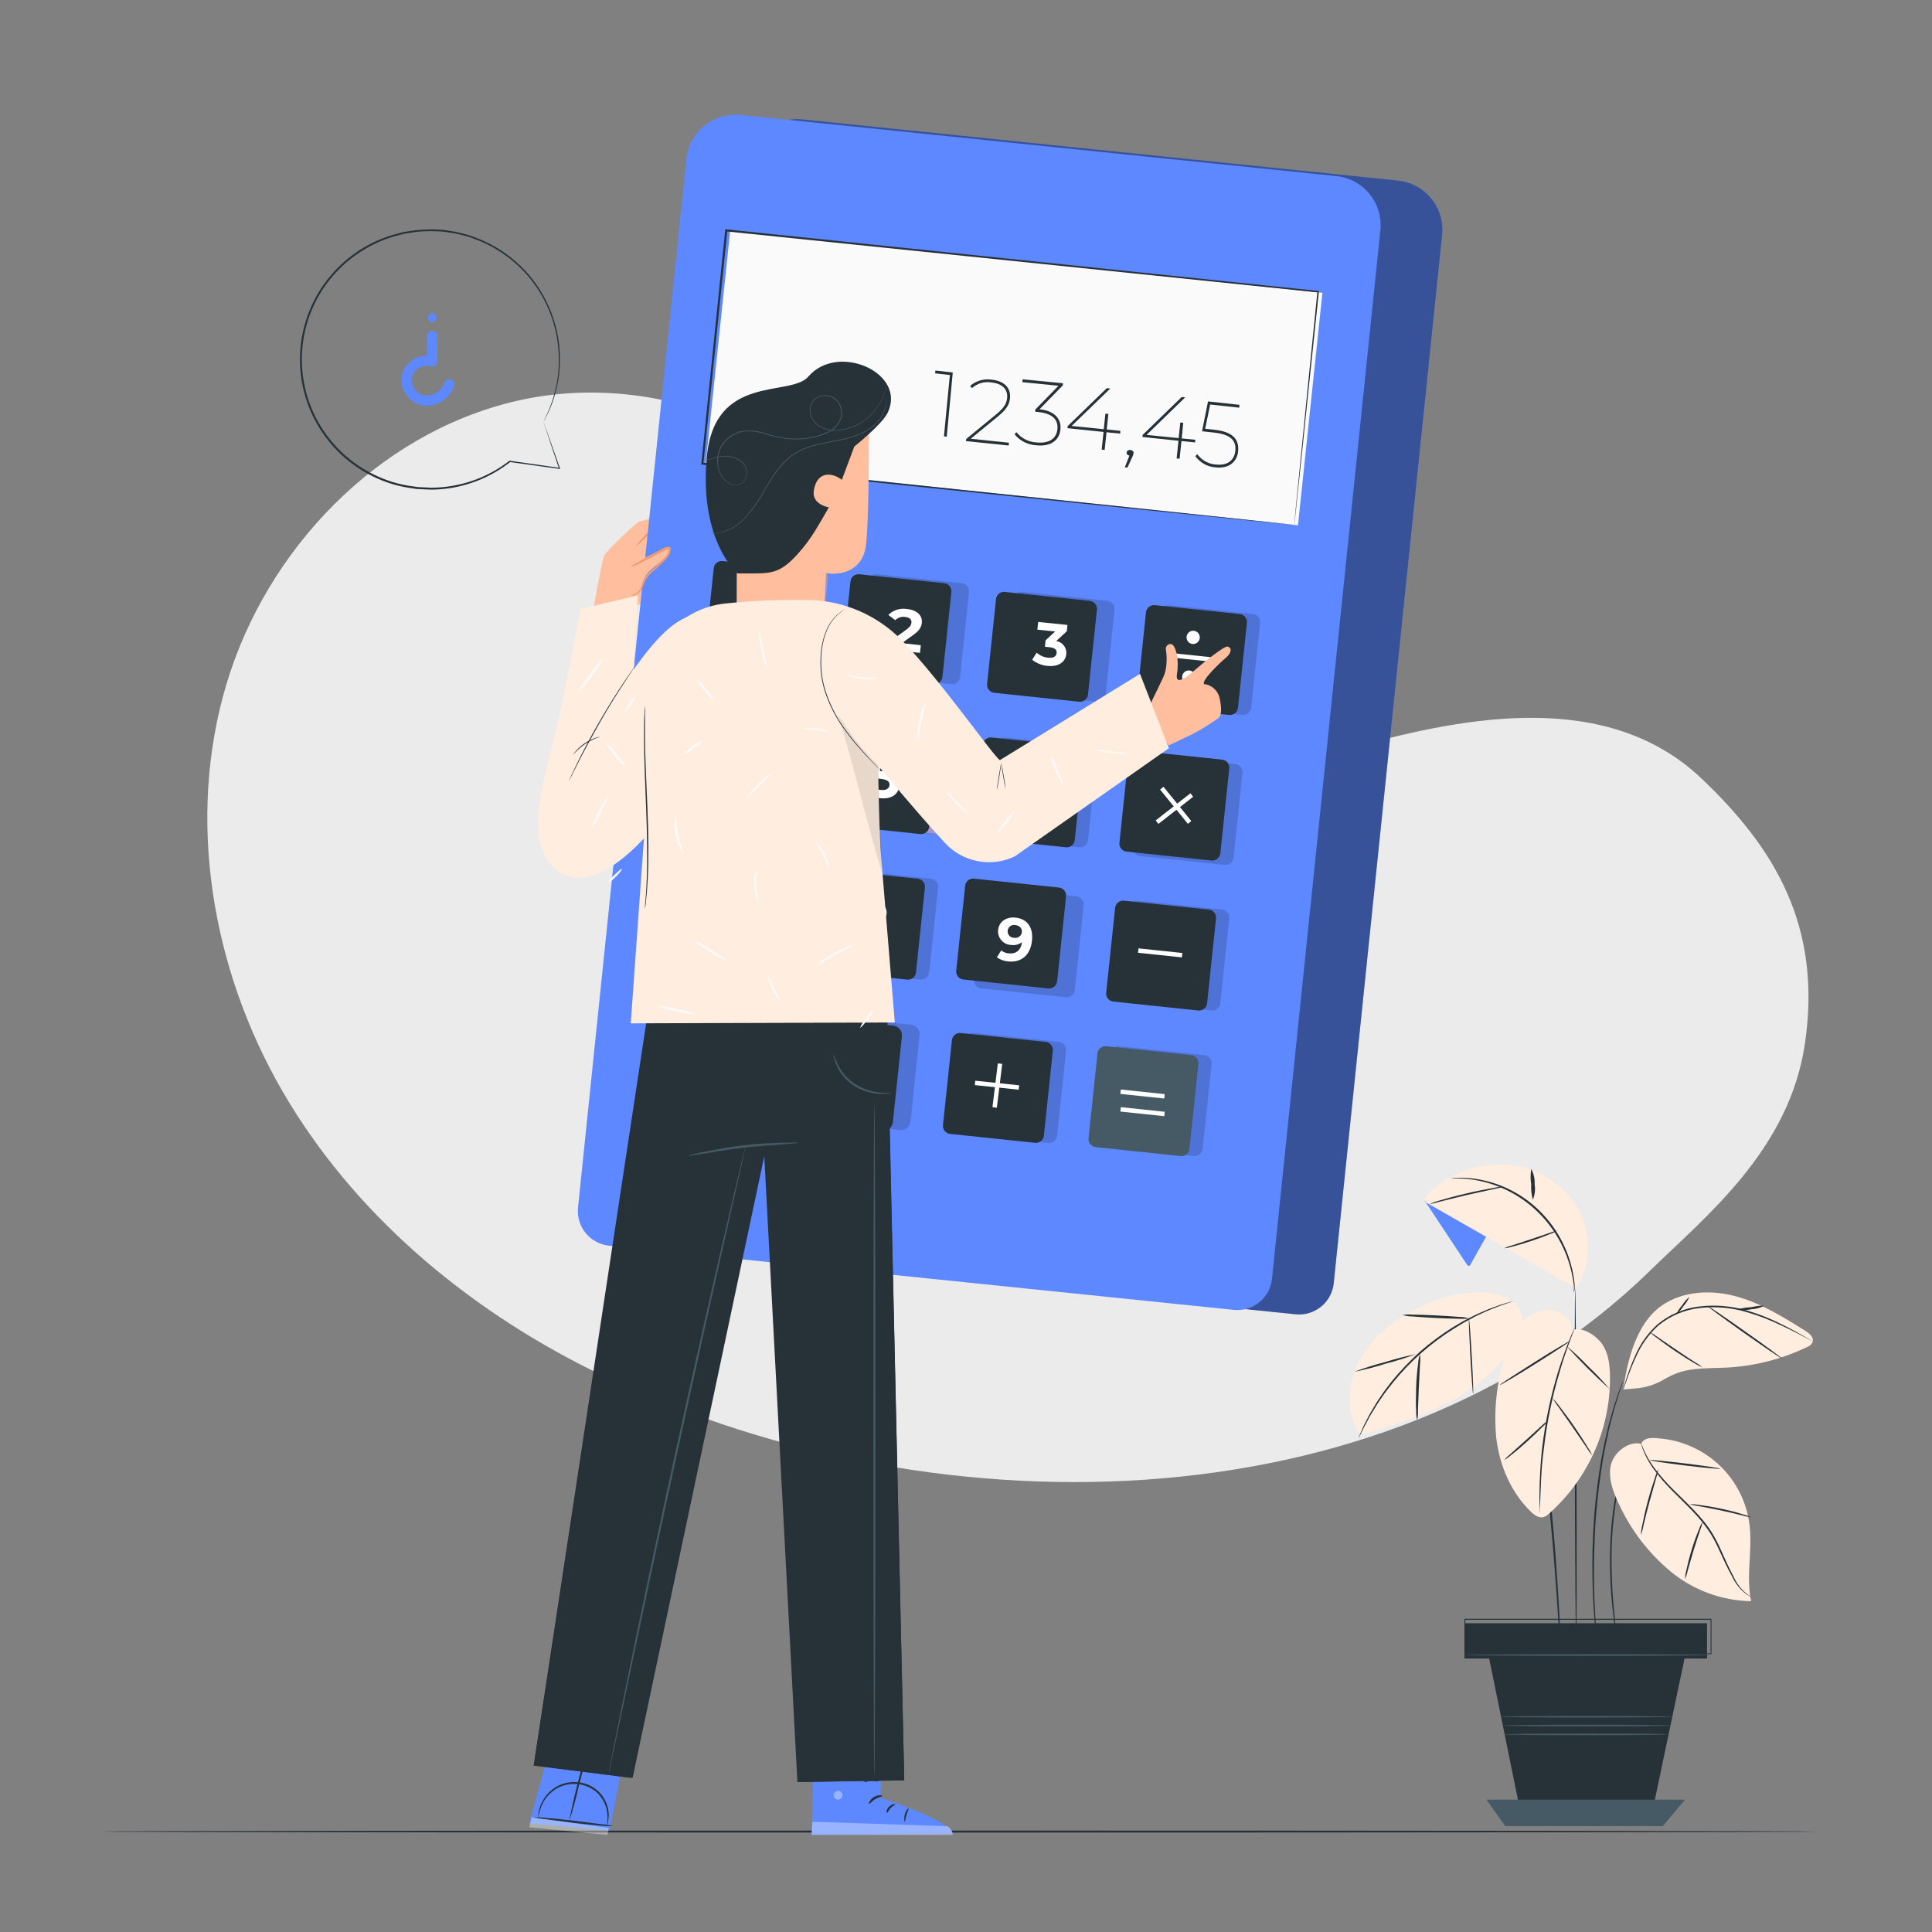 <svg width="438" height="438" viewBox="0 0 438 438" fill="none" xmlns="http://www.w3.org/2000/svg">
<rect x="0" y="0" width="438" height="438" fill="#808080" stroke="none"/>
<path d="M199.433 124.744C183.437 97.107 147.718 83.612 116.645 90.999C85.572 98.385 60.51 124.473 51.348 155.068C42.187 185.663 48.014 219.723 64.019 247.36C80.024 274.997 105.523 296.42 134.119 310.633C209.374 348.054 313.811 346.881 373.979 288.168C386.807 275.645 405.63 260.75 409.191 236.596C413.12 209.965 402.322 192.252 385.801 176.544C364.301 156.083 331.889 162.673 308.07 169.105C284.252 175.537 261.815 187.763 241.567 173.717" fill="#EBEBEB"/>
<path d="M412 415.228C412 415.359 324.908 415.456 217.504 415.456C110.101 415.456 23 415.359 23 415.228C23 415.096 110.066 415 217.504 415C324.943 415 412 415.105 412 415.228Z" fill="#263238"/>
<path d="M134 141C134 141 136.425 126.977 137.004 125.911C137.584 124.845 144.279 118.293 145.072 118.173C145.866 118.053 156.43 114.837 155.841 116.453C155.253 118.07 147.818 120.185 147.818 120.185L147.114 121.045C147.114 121.045 153.452 119.05 155.021 119.102C156.59 119.153 156.733 120.606 155.601 121.019C154.469 121.432 148.888 123.005 148.674 123.349C148.46 123.693 154.914 121.913 155.699 121.947C156.786 121.99 157.571 123.314 156.466 123.77C155.806 124.028 149.601 125.404 149.601 125.404C151.514 125.161 153.44 125.018 155.369 124.974C156.323 125.223 156.26 126.341 155.191 126.607C154.469 126.788 150.68 126.951 149.717 127.201C149.717 127.201 148.995 127.785 149.022 129.642C149.048 131.499 146.552 136.426 146.552 136.426L134 141Z" fill="#FFBE9D"/>
<path d="M155 117.005C154.595 117.529 154.094 117.97 153.523 118.301C152.928 118.707 152.297 119.057 151.639 119.348C150.892 119.631 150.06 119.923 149.194 120.206L147.336 120.842L147.438 120.781C146.377 121.944 145.227 123.02 144 124C144.944 122.747 145.982 121.571 147.106 120.481V120.438H147.166L148.999 119.786L151.435 118.928C152.078 118.663 152.702 118.354 153.302 118.001C154.372 117.426 154.958 116.945 155 117.005Z" fill="#EB996E"/>
<path d="M293.747 297.963L152.062 283.396C149.986 283.175 148.081 282.142 146.765 280.524C145.449 278.905 144.829 276.832 145.041 274.758L169.556 37.035C169.864 34.087 171.33 31.381 173.634 29.511C175.937 27.641 178.89 26.758 181.844 27.057L316.945 40.941C319.899 41.249 322.61 42.712 324.484 45.011C326.358 47.31 327.242 50.257 326.943 53.205L302.366 290.929C302.151 293 301.124 294.901 299.509 296.219C297.894 297.537 295.823 298.164 293.747 297.963Z" fill="#5E88FF"/>
<path opacity="0.4" d="M293.747 297.963L152.062 283.396C149.986 283.175 148.081 282.142 146.765 280.524C145.449 278.905 144.829 276.832 145.041 274.758L169.556 37.035C169.864 34.087 171.33 31.381 173.634 29.511C175.937 27.641 178.89 26.758 181.844 27.057L316.945 40.941C319.899 41.249 322.61 42.712 324.484 45.011C326.358 47.31 327.242 50.257 326.943 53.205L302.366 290.929C302.151 293 301.124 294.901 299.509 296.219C297.894 297.537 295.823 298.164 293.747 297.963Z" fill="black"/>
<path d="M279.75 296.963L138.062 282.405C135.984 282.184 134.078 281.15 132.762 279.529C131.447 277.909 130.828 275.834 131.041 273.759L155.614 36.036C155.764 34.576 156.201 33.159 156.9 31.867C157.599 30.575 158.546 29.434 159.687 28.507C160.828 27.581 162.14 26.887 163.55 26.467C164.959 26.047 166.437 25.908 167.901 26.059L302.945 39.917C304.408 40.067 305.828 40.503 307.122 41.2C308.416 41.898 309.56 42.843 310.488 43.982C311.417 45.121 312.111 46.431 312.532 47.837C312.953 49.244 313.092 50.72 312.941 52.18L288.368 289.912C288.158 291.986 287.133 293.892 285.518 295.213C283.903 296.535 281.829 297.164 279.75 296.963Z" fill="#5E88FF"/>
<path d="M206.612 232.32L158.098 227.221C156.939 227.099 155.899 227.963 155.774 229.15L153.714 248.718C153.589 249.905 154.427 250.967 155.585 251.089L204.099 256.188C205.258 256.309 206.298 255.445 206.423 254.258L208.483 234.69C208.608 233.503 207.77 232.441 206.612 232.32Z" fill="#5E88FF"/>
<g opacity="0.4">
<path opacity="0.4" d="M206.612 232.32L158.098 227.221C156.939 227.099 155.899 227.963 155.774 229.15L153.72 248.718C153.595 249.906 154.433 250.967 155.592 251.089L204.105 256.188C205.264 256.31 206.304 255.446 206.429 254.258L208.484 234.69C208.609 233.503 207.77 232.441 206.612 232.32Z" fill="black"/>
</g>
<path d="M165.54 52.29L160 105L294.263 119.089L299.803 66.379L165.54 52.29Z" fill="#FAFAFA"/>
<path d="M293.407 119C293.407 119 293.407 118.675 293.486 118.059C293.565 117.443 293.635 116.52 293.748 115.324C293.985 112.914 294.335 109.378 294.79 104.814C295.665 95.693 297.022 82.492 298.667 66.116L298.807 66.292L164.637 52.457L164.891 52.255C162.991 70.725 161.153 88.622 159.455 105.139L159.263 104.893L255.411 114.954L283.333 117.901L290.816 118.71L292.751 118.921L293.416 119C293.416 119 293.197 119 292.768 118.947L290.86 118.763L283.42 118.024L255.499 115.201L159.219 105.333H159V105.122C160.689 88.596 162.501 70.725 164.409 52.229V52H164.637L298.842 65.958H299V66.116C297.249 82.536 295.893 95.772 294.939 104.91C294.457 109.449 294.063 112.975 293.827 115.368C293.696 116.555 293.6 117.461 293.53 118.077L293.407 119Z" fill="#263238"/>
<path d="M186.057 129.213L166.817 127.191C165.813 127.085 164.914 127.813 164.809 128.817L162.783 148.057C162.678 149.06 163.405 149.959 164.409 150.065L183.649 152.087C184.653 152.192 185.552 151.464 185.657 150.461L187.683 131.221C187.788 130.217 187.061 129.319 186.057 129.213Z" fill="#C2B2F8"/>
<g opacity="0.4">
<path opacity="0.4" d="M186.057 129.213L166.817 127.191C165.813 127.085 164.915 127.813 164.809 128.817L162.787 148.057C162.681 149.061 163.409 149.959 164.412 150.065L183.653 152.087C184.657 152.193 185.555 151.465 185.661 150.462L187.683 131.221C187.789 130.217 187.061 129.319 186.057 129.213Z" fill="black"/>
</g>
<path d="M183.057 129.213L163.817 127.191C162.813 127.085 161.914 127.813 161.809 128.817L159.783 148.057C159.678 149.06 160.405 149.959 161.409 150.065L180.649 152.087C181.653 152.192 182.552 151.464 182.657 150.461L184.683 131.221C184.788 130.217 184.061 129.319 183.057 129.213Z" fill="#263238"/>
<path d="M174 134.388L173.092 144L171.031 143.771L171.775 135.968L170 135.765L170.172 134L174 134.388Z" fill="white"/>
<path d="M218.057 132.213L198.817 130.191C197.813 130.085 196.914 130.813 196.809 131.817L194.783 151.057C194.678 152.06 195.405 152.959 196.409 153.065L215.649 155.087C216.653 155.192 217.552 154.464 217.657 153.461L219.683 134.221C219.788 133.217 219.061 132.319 218.057 132.213Z" fill="#5E88FF"/>
<g opacity="0.4">
<path opacity="0.4" d="M218.057 132.213L198.817 130.191C197.813 130.085 196.915 130.813 196.809 131.817L194.787 151.057C194.681 152.061 195.409 152.959 196.412 153.065L215.653 155.087C216.657 155.193 217.555 154.465 217.661 153.462L219.683 134.221C219.789 133.217 219.061 132.319 218.057 132.213Z" fill="black"/>
</g>
<path d="M214.057 132.213L194.817 130.191C193.813 130.085 192.914 130.813 192.809 131.817L190.783 151.057C190.678 152.06 191.405 152.959 192.409 153.065L211.649 155.087C212.653 155.192 213.552 154.464 213.657 153.461L215.683 134.221C215.788 133.217 215.061 132.319 214.057 132.213Z" fill="#263238"/>
<path d="M208.76 146.269L208.567 148L201 147.273L201.157 145.862L205.392 142.807C206.37 142.106 206.583 141.639 206.629 141.18C206.712 140.444 206.214 139.959 205.152 139.856C204.752 139.803 204.344 139.843 203.964 139.973C203.585 140.102 203.245 140.318 202.975 140.6L201.397 139.414C201.918 138.882 202.572 138.479 203.3 138.242C204.028 138.005 204.807 137.941 205.568 138.055C207.801 138.272 209.176 139.483 208.982 141.188C208.89 142.106 208.52 142.919 206.989 143.993L204.46 145.81L208.76 146.269Z" fill="white"/>
<path d="M251.057 136.213L231.817 134.191C230.813 134.085 229.914 134.813 229.809 135.817L227.783 155.057C227.678 156.06 228.405 156.959 229.409 157.065L248.649 159.087C249.653 159.192 250.552 158.464 250.657 157.461L252.683 138.221C252.788 137.217 252.061 136.319 251.057 136.213Z" fill="#5E88FF"/>
<g opacity="0.4">
<path opacity="0.4" d="M251.057 136.213L231.817 134.191C230.813 134.085 229.915 134.813 229.809 135.817L227.787 155.057C227.681 156.061 228.409 156.959 229.412 157.065L248.653 159.087C249.656 159.193 250.555 158.465 250.661 157.462L252.683 138.221C252.789 137.217 252.061 136.319 251.057 136.213Z" fill="black"/>
</g>
<path d="M247.057 136.213L227.817 134.191C226.813 134.085 225.914 134.813 225.809 135.817L223.783 155.057C223.678 156.06 224.405 156.959 225.409 157.065L244.649 159.087C245.653 159.192 246.552 158.464 246.657 157.461L248.683 138.221C248.788 137.217 248.061 136.319 247.057 136.213Z" fill="#263238"/>
<path d="M241.738 148.299C241.572 149.898 240.192 151.236 237.493 150.965C236.219 150.85 235.005 150.367 234 149.575L235.022 147.975C235.754 148.621 236.671 149.019 237.642 149.112C238.742 149.225 239.467 148.85 239.546 148.072C239.624 147.294 239.135 146.857 237.895 146.725L236.891 146.621L237.039 145.17L239.214 143.159L235.179 142.748L235.362 141L242 141.682L241.852 143.107L239.459 145.327C240.148 145.433 240.769 145.801 241.194 146.355C241.619 146.909 241.814 147.605 241.738 148.299Z" fill="white"/>
<path d="M284.057 139.213L264.817 137.191C263.813 137.085 262.914 137.813 262.809 138.817L260.783 158.057C260.678 159.06 261.405 159.959 262.409 160.065L281.649 162.087C282.653 162.192 283.552 161.464 283.657 160.461L285.683 141.221C285.788 140.217 285.061 139.319 284.057 139.213Z" fill="#5E88FF"/>
<g opacity="0.4">
<path opacity="0.4" d="M284.057 139.213L264.817 137.191C263.813 137.085 262.915 137.813 262.809 138.817L260.787 158.057C260.681 159.061 261.409 159.959 262.412 160.065L281.653 162.087C282.657 162.193 283.555 161.465 283.661 160.462L285.683 141.221C285.789 140.217 285.061 139.319 284.057 139.213Z" fill="black"/>
</g>
<path d="M281.057 139.213L261.817 137.191C260.813 137.085 259.914 137.813 259.809 138.817L257.783 158.057C257.678 159.06 258.405 159.959 259.409 160.065L278.649 162.087C279.653 162.192 280.552 161.464 280.657 160.461L282.683 141.221C282.788 140.217 282.061 139.319 281.057 139.213Z" fill="#263238"/>
<path d="M265.105 148.005L265 149L274.945 150.044L275.05 149.049L265.105 148.005Z" fill="white"/>
<path d="M271.993 144.65C271.963 144.945 271.846 145.225 271.658 145.454C271.469 145.683 271.217 145.851 270.933 145.936C270.649 146.022 270.346 146.021 270.062 145.935C269.778 145.848 269.526 145.679 269.339 145.449C269.151 145.22 269.035 144.939 269.007 144.644C268.978 144.349 269.038 144.051 269.179 143.79C269.319 143.529 269.534 143.315 269.796 143.176C270.058 143.036 270.355 142.978 270.65 143.008C271.046 143.047 271.41 143.243 271.661 143.551C271.913 143.859 272.032 144.254 271.993 144.65Z" fill="white"/>
<path d="M270.992 153.65C270.963 153.946 270.846 154.226 270.657 154.455C270.468 154.684 270.215 154.852 269.93 154.937C269.646 155.022 269.342 155.021 269.058 154.934C268.775 154.846 268.523 154.676 268.336 154.446C268.149 154.215 268.034 153.934 268.006 153.639C267.979 153.343 268.04 153.046 268.182 152.785C268.323 152.524 268.539 152.311 268.802 152.172C269.065 152.034 269.363 151.977 269.658 152.008C270.052 152.05 270.414 152.246 270.664 152.554C270.914 152.862 271.032 153.256 270.992 153.65Z" fill="white"/>
<path d="M183.057 163.213L163.817 161.191C162.813 161.085 161.914 161.813 161.809 162.817L159.783 182.057C159.678 183.06 160.405 183.959 161.409 184.065L180.649 186.087C181.653 186.192 182.552 185.464 182.657 184.461L184.683 165.221C184.788 164.217 184.061 163.319 183.057 163.213Z" fill="#C2B2F8"/>
<g opacity="0.4">
<path opacity="0.4" d="M182.057 163.213L162.817 161.191C161.813 161.085 160.915 161.813 160.809 162.817L158.787 182.057C158.681 183.061 159.409 183.959 160.412 184.065L179.653 186.087C180.657 186.193 181.555 185.465 181.661 184.462L183.683 165.221C183.789 164.217 183.061 163.319 182.057 163.213Z" fill="black"/>
</g>
<path d="M179.057 162.213L159.817 160.191C158.813 160.085 157.914 160.813 157.809 161.817L155.783 181.057C155.678 182.06 156.405 182.959 157.409 183.065L176.649 185.087C177.653 185.192 178.552 184.464 178.657 183.461L180.683 164.221C180.788 163.217 180.061 162.319 179.057 162.213Z" fill="#263238"/>
<path d="M172.816 176.123L171.267 175.962L171.056 178L168.911 177.777L169.122 175.739L164 175.194L164.149 173.684L169.253 168L171.564 168.25L166.819 173.612L169.375 173.88L169.559 172.093L171.634 172.307L171.45 174.095L173 174.256L172.816 176.123Z" fill="white"/>
<path d="M215.057 166.213L195.817 164.191C194.813 164.085 193.914 164.813 193.809 165.817L191.783 185.057C191.678 186.06 192.405 186.959 193.409 187.065L212.649 189.087C213.653 189.192 214.552 188.464 214.657 187.461L216.683 168.221C216.788 167.217 216.061 166.319 215.057 166.213Z" fill="#C2B2F8"/>
<g opacity="0.4">
<path opacity="0.4" d="M214.057 166.213L194.817 164.191C193.813 164.085 192.915 164.813 192.809 165.817L190.787 185.057C190.681 186.061 191.409 186.959 192.412 187.065L211.653 189.087C212.657 189.193 213.555 188.465 213.661 187.462L215.683 168.221C215.789 167.217 215.061 166.319 214.057 166.213Z" fill="black"/>
</g>
<path d="M211.057 166.213L191.817 164.191C190.813 164.085 189.914 164.813 189.809 165.817L187.783 185.057C187.678 186.06 188.405 186.959 189.409 187.065L208.649 189.087C209.653 189.192 210.552 188.464 210.657 187.461L212.683 168.221C212.788 167.217 212.061 166.319 211.057 166.213Z" fill="#263238"/>
<path d="M203.876 178.198C203.707 179.894 202.297 181.245 199.548 180.962C198.254 180.845 197.022 180.357 196 179.558L197.055 177.951C197.798 178.604 198.73 179.003 199.716 179.09C200.834 179.205 201.57 178.816 201.65 178.03C201.729 177.244 201.286 176.732 199.539 176.555L197.073 176.299L198.129 171L204 171.601L203.823 173.367L199.805 172.952L199.459 174.762L200.248 174.842C203.06 175.107 204.053 176.493 203.876 178.198Z" fill="white"/>
<path d="M248.057 169.213L228.817 167.191C227.813 167.085 226.914 167.813 226.809 168.817L224.783 188.057C224.678 189.06 225.405 189.959 226.409 190.065L245.649 192.087C246.653 192.192 247.552 191.464 247.657 190.461L249.683 171.221C249.788 170.217 249.061 169.319 248.057 169.213Z" fill="#5E88FF"/>
<g opacity="0.4">
<path opacity="0.4" d="M247.057 169.213L227.817 167.191C226.813 167.085 225.915 167.813 225.809 168.817L223.787 188.057C223.681 189.061 224.409 189.959 225.413 190.065L244.653 192.087C245.657 192.193 246.555 191.465 246.661 190.462L248.683 171.221C248.789 170.217 248.061 169.319 247.057 169.213Z" fill="black"/>
</g>
<path d="M244.057 169.213L224.817 167.191C223.813 167.085 222.914 167.813 222.809 168.817L220.783 188.057C220.678 189.06 221.405 189.959 222.409 190.065L241.649 192.087C242.653 192.192 243.552 191.464 243.657 190.461L245.683 171.221C245.788 170.217 245.061 169.319 244.057 169.213Z" fill="#263238"/>
<path d="M237.729 182.133C237.527 184.109 235.811 185.187 233.807 184.973C231.181 184.697 229.727 182.854 230.043 179.737C230.384 176.389 232.555 174.732 235.418 175.035C236.346 175.107 237.239 175.433 238 175.979L237.02 177.538C236.516 177.139 235.906 176.903 235.269 176.861C233.675 176.7 232.564 177.546 232.31 179.39C232.655 179.128 233.048 178.939 233.466 178.834C233.884 178.729 234.318 178.709 234.743 178.775C235.161 178.78 235.574 178.872 235.955 179.047C236.336 179.221 236.678 179.474 236.958 179.789C237.239 180.105 237.452 180.476 237.584 180.879C237.717 181.282 237.766 181.709 237.729 182.133ZM235.584 182.017C235.606 181.81 235.585 181.6 235.521 181.402C235.458 181.204 235.353 181.022 235.215 180.869C235.076 180.715 234.907 180.594 234.719 180.512C234.53 180.431 234.327 180.391 234.122 180.396C233.921 180.352 233.713 180.352 233.511 180.393C233.309 180.435 233.118 180.519 232.95 180.639C232.782 180.76 232.639 180.914 232.532 181.093C232.425 181.272 232.355 181.471 232.327 181.678C232.24 182.507 232.791 183.174 233.851 183.29C234.046 183.331 234.248 183.33 234.442 183.287C234.637 183.243 234.821 183.159 234.982 183.039C235.143 182.919 235.277 182.766 235.376 182.59C235.475 182.414 235.537 182.219 235.558 182.017H235.584Z" fill="white"/>
<path d="M281.057 173.213L261.817 171.191C260.813 171.085 259.914 171.813 259.809 172.817L257.783 192.057C257.678 193.06 258.405 193.959 259.409 194.065L278.649 196.087C279.653 196.192 280.552 195.464 280.657 194.461L282.683 175.221C282.788 174.217 282.061 173.319 281.057 173.213Z" fill="#5E88FF"/>
<g opacity="0.4">
<path opacity="0.4" d="M280.057 173.213L260.817 171.191C259.813 171.085 258.915 171.813 258.809 172.817L256.787 192.057C256.681 193.061 257.409 193.959 258.413 194.065L277.653 196.087C278.657 196.193 279.555 195.465 279.661 194.462L281.683 175.221C281.789 174.217 281.061 173.319 280.057 173.213Z" fill="black"/>
</g>
<path d="M277.057 172.213L257.817 170.191C256.813 170.085 255.914 170.813 255.809 171.817L253.783 191.057C253.678 192.06 254.405 192.959 255.409 193.065L274.649 195.087C275.653 195.192 276.552 194.464 276.657 193.461L278.683 174.221C278.788 173.217 278.061 172.319 277.057 172.213Z" fill="#263238"/>
<path d="M269.88 179.843L262 186L262.616 186.788L270.496 180.631L269.88 179.843Z" fill="white"/>
<path d="M263.777 178.371L263 179L269.299 186.766L270.077 186.137L263.777 178.371Z" fill="white"/>
<path d="M179.057 196.213L159.817 194.191C158.813 194.085 157.914 194.813 157.809 195.817L155.783 215.057C155.678 216.06 156.405 216.959 157.409 217.065L176.649 219.087C177.653 219.192 178.552 218.464 178.657 217.461L180.683 198.221C180.788 197.217 180.061 196.319 179.057 196.213Z" fill="#C2B2F8"/>
<g opacity="0.4">
<path opacity="0.4" d="M179.057 196.213L159.817 194.191C158.813 194.085 157.915 194.813 157.809 195.817L155.787 215.057C155.681 216.061 156.409 216.959 157.412 217.065L176.653 219.087C177.657 219.193 178.555 218.465 178.661 217.462L180.683 198.221C180.789 197.217 180.061 196.319 179.057 196.213Z" fill="black"/>
</g>
<path d="M176.057 196.213L156.817 194.191C155.813 194.085 154.914 194.813 154.809 195.817L152.783 215.057C152.678 216.06 153.405 216.959 154.409 217.065L173.649 219.087C174.653 219.192 175.552 218.464 175.657 217.461L177.683 198.221C177.788 197.217 177.061 196.319 176.057 196.213Z" fill="#263238"/>
<path d="M169 201.785L168.851 203.222L164.465 211L162.07 210.744L166.281 203.328L163.123 203.002L162.965 204.563L161 204.36L161.351 201L169 201.785Z" fill="white"/>
<path d="M211.057 199.213L191.817 197.191C190.813 197.085 189.914 197.813 189.809 198.817L187.783 218.057C187.678 219.06 188.405 219.959 189.409 220.065L208.649 222.087C209.653 222.192 210.552 221.464 210.657 220.461L212.683 201.221C212.788 200.217 212.061 199.319 211.057 199.213Z" fill="#5E88FF"/>
<g opacity="0.4">
<path opacity="0.4" d="M211.057 199.213L191.817 197.191C190.813 197.085 189.915 197.813 189.809 198.817L187.787 218.057C187.681 219.061 188.409 219.959 189.412 220.065L208.653 222.087C209.657 222.193 210.555 221.465 210.661 220.462L212.683 201.221C212.789 200.217 212.061 199.319 211.057 199.213Z" fill="black"/>
</g>
<path d="M208.057 199.213L188.817 197.191C187.813 197.085 186.914 197.813 186.809 198.817L184.783 218.057C184.678 219.06 185.405 219.959 186.409 220.065L205.649 222.087C206.653 222.192 207.552 221.464 207.657 220.461L209.683 201.221C209.788 200.217 209.061 199.319 208.057 199.213Z" fill="#263238"/>
<path d="M200.867 211.432C200.687 213.2 199.005 214.217 196.636 213.961C194.268 213.704 192.835 212.405 193.015 210.601C193.056 210.122 193.233 209.666 193.525 209.29C193.816 208.914 194.209 208.635 194.654 208.489C194.342 208.25 194.098 207.93 193.947 207.562C193.796 207.193 193.744 206.79 193.796 206.394C193.968 204.705 195.512 203.812 197.649 204.033C199.786 204.254 201.15 205.474 200.987 207.163C200.952 207.563 200.813 207.947 200.586 208.273C200.358 208.6 200.049 208.858 199.691 209.019C200.096 209.257 200.423 209.614 200.633 210.043C200.842 210.472 200.923 210.956 200.867 211.432ZM198.687 211.132C198.773 210.248 198.147 209.691 197.074 209.576C196.001 209.461 195.289 209.912 195.203 210.761C195.118 211.609 195.727 212.219 196.799 212.334C197.872 212.449 198.61 211.945 198.721 211.097L198.687 211.132ZM195.907 206.712C195.83 207.437 196.345 207.949 197.22 208.047C198.095 208.144 198.73 207.746 198.807 207.021C198.885 206.296 198.344 205.748 197.46 205.66C196.576 205.571 195.976 205.934 195.907 206.685V206.712Z" fill="white"/>
<path d="M244.057 203.213L224.817 201.191C223.813 201.085 222.914 201.813 222.809 202.817L220.783 222.057C220.678 223.06 221.405 223.959 222.409 224.065L241.649 226.087C242.653 226.192 243.552 225.464 243.657 224.461L245.683 205.221C245.788 204.217 245.061 203.319 244.057 203.213Z" fill="#5E88FF"/>
<g opacity="0.4">
<path opacity="0.4" d="M244.057 203.213L224.817 201.191C223.813 201.085 222.915 201.813 222.809 202.817L220.787 222.057C220.681 223.061 221.409 223.959 222.412 224.065L241.653 226.087C242.657 226.193 243.555 225.465 243.661 224.462L245.683 205.221C245.789 204.217 245.061 203.319 244.057 203.213Z" fill="black"/>
</g>
<path d="M240.057 201.213L220.817 199.191C219.813 199.085 218.914 199.813 218.809 200.817L216.783 220.057C216.678 221.06 217.405 221.959 218.409 222.065L237.649 224.087C238.653 224.192 239.552 223.464 239.657 222.461L241.683 203.221C241.788 202.217 241.061 201.319 240.057 201.213Z" fill="#263238"/>
<path d="M233.955 213.263C233.613 216.611 231.455 218.268 228.57 217.965C227.645 217.896 226.757 217.573 226 217.03L226.982 215.471C227.486 215.872 228.098 216.105 228.736 216.139C230.315 216.3 231.447 215.454 231.701 213.601C231.352 213.865 230.956 214.055 230.534 214.162C230.113 214.269 229.675 214.291 229.245 214.225C228.828 214.217 228.417 214.121 228.038 213.945C227.659 213.769 227.32 213.516 227.041 213.201C226.762 212.887 226.55 212.517 226.418 212.115C226.285 211.714 226.236 211.289 226.272 210.867C226.474 208.891 228.193 207.813 230.21 208.027C232.832 208.303 234.279 210.146 233.955 213.263ZM231.666 211.322C231.745 210.493 231.192 209.826 230.149 209.71C229.951 209.671 229.748 209.675 229.552 209.72C229.357 209.766 229.172 209.853 229.012 209.975C228.851 210.098 228.717 210.253 228.619 210.431C228.521 210.609 228.461 210.806 228.443 211.009C228.424 211.212 228.448 211.417 228.512 211.611C228.576 211.804 228.68 211.981 228.816 212.132C228.952 212.282 229.117 212.401 229.301 212.483C229.485 212.564 229.684 212.605 229.885 212.604C230.087 212.648 230.294 212.648 230.496 212.606C230.697 212.564 230.888 212.481 231.056 212.36C231.224 212.24 231.366 212.085 231.472 211.907C231.579 211.728 231.648 211.529 231.675 211.322H231.666Z" fill="white"/>
<path d="M277.057 206.213L257.817 204.191C256.813 204.085 255.914 204.813 255.809 205.817L253.783 225.057C253.678 226.06 254.405 226.959 255.409 227.065L274.649 229.087C275.653 229.192 276.552 228.464 276.657 227.461L278.683 208.221C278.788 207.217 278.061 206.319 277.057 206.213Z" fill="#5E88FF"/>
<g opacity="0.4">
<path opacity="0.4" d="M277.057 206.213L257.817 204.191C256.813 204.085 255.915 204.813 255.809 205.817L253.787 225.057C253.681 226.061 254.409 226.959 255.412 227.065L274.653 229.087C275.657 229.193 276.555 228.465 276.661 227.461L278.683 208.221C278.789 207.217 278.061 206.319 277.057 206.213Z" fill="black"/>
</g>
<path d="M274.057 206.213L254.817 204.191C253.813 204.085 252.914 204.813 252.809 205.817L250.783 225.057C250.678 226.06 251.405 226.959 252.409 227.065L271.649 229.087C272.653 229.192 273.552 228.464 273.657 227.461L275.683 208.221C275.788 207.217 275.061 206.319 274.057 206.213Z" fill="#263238"/>
<path d="M258.105 215.005L258 216L267.945 217.044L268.05 216.049L258.105 215.005Z" fill="white"/>
<path d="M241.057 236.213L221.817 234.191C220.813 234.085 219.914 234.813 219.809 235.817L217.783 255.057C217.678 256.06 218.405 256.959 219.409 257.065L238.649 259.087C239.653 259.192 240.552 258.464 240.657 257.461L242.683 238.221C242.788 237.217 242.061 236.319 241.057 236.213Z" fill="#5E88FF"/>
<g opacity="0.4">
<path opacity="0.4" d="M240.057 236.213L220.817 234.191C219.813 234.085 218.915 234.813 218.809 235.817L216.787 255.057C216.681 256.061 217.409 256.959 218.412 257.065L237.653 259.087C238.657 259.193 239.555 258.465 239.661 257.461L241.683 238.221C241.789 237.217 241.061 236.319 240.057 236.213Z" fill="black"/>
</g>
<path d="M237.057 236.213L217.817 234.191C216.813 234.085 215.914 234.813 215.809 235.817L213.783 255.057C213.678 256.06 214.405 256.959 215.409 257.065L234.649 259.087C235.653 259.192 236.552 258.464 236.657 257.461L238.683 238.221C238.788 237.217 238.061 236.319 237.057 236.213Z" fill="#263238"/>
<path d="M274.057 239.213L254.817 237.191C253.813 237.085 252.914 237.813 252.809 238.817L250.783 258.057C250.678 259.06 251.405 259.959 252.409 260.065L271.649 262.087C272.653 262.192 273.552 261.464 273.657 260.461L275.683 241.221C275.788 240.217 275.061 239.319 274.057 239.213Z" fill="#5E88FF"/>
<g opacity="0.4">
<path opacity="0.4" d="M273.057 239.213L253.817 237.191C252.813 237.085 251.915 237.813 251.809 238.817L249.787 258.057C249.681 259.061 250.409 259.959 251.412 260.065L270.653 262.087C271.656 262.193 272.555 261.465 272.661 260.462L274.683 241.221C274.789 240.217 274.061 239.319 273.057 239.213Z" fill="black"/>
</g>
<path d="M270.057 239.213L250.817 237.191C249.813 237.085 248.914 237.813 248.809 238.817L246.783 258.057C246.678 259.06 247.405 259.959 248.409 260.065L267.649 262.087C268.653 262.192 269.552 261.464 269.657 260.461L271.683 241.221C271.788 240.217 271.061 239.319 270.057 239.213Z" fill="#455A64"/>
<path d="M254.105 247.005L254 248L263.945 249.044L264.05 248.049L254.105 247.005Z" fill="white"/>
<path d="M254.105 251.005L254 252L263.945 253.044L264.05 252.049L254.105 251.005Z" fill="white"/>
<path d="M202.536 232.522L152.163 227.227C150.968 227.102 149.895 227.995 149.766 229.222L147.721 248.647C147.592 249.873 148.456 250.97 149.65 251.095L200.023 256.39C201.218 256.515 202.291 255.623 202.42 254.396L204.465 234.971C204.594 233.744 203.73 232.647 202.536 232.522Z" fill="#263238"/>
<path d="M174.042 240.578C174.356 237.397 176.227 235.784 178.497 236.023C180.768 236.263 182.273 238.248 181.958 241.429C181.644 244.61 179.79 246.223 177.511 245.975C175.232 245.727 173.727 243.751 174.042 240.578ZM179.807 241.199C180.028 239.01 179.373 238.026 178.31 237.911C177.247 237.796 176.423 238.62 176.21 240.809C175.997 242.998 176.644 243.981 177.698 244.096C178.753 244.212 179.594 243.379 179.807 241.199Z" fill="white"/>
<path d="M226.219 241.075L225 251L225.993 251.122L227.211 241.196L226.219 241.075Z" fill="white"/>
<path d="M221.105 245.005L221 246L230.945 247.044L231.05 246.049L221.105 245.005Z" fill="white"/>
<path d="M216 84.448L214.631 99L214 98.928L215.344 85.022L212 84.645L212.057 84L216 84.448Z" fill="#263238"/>
<path d="M228.739 100.366L228.669 101L219 100.005L219.053 99.513L225.803 93.977C227.737 92.401 228.203 91.398 228.326 90.236C228.52 88.335 227.324 86.98 224.81 86.716C224.02 86.573 223.208 86.614 222.436 86.833C221.663 87.053 220.951 87.446 220.354 87.983L219.932 87.49C220.605 86.903 221.399 86.473 222.257 86.229C223.116 85.986 224.018 85.936 224.898 86.082C227.623 86.364 229.214 87.948 228.977 90.254C228.836 91.609 228.291 92.745 226.217 94.426L220.064 99.469L228.739 100.366Z" fill="#263238"/>
<path d="M240.404 97.4C240.148 99.795 238.232 101.303 234.959 100.948C233.995 100.898 233.053 100.648 232.197 100.215C231.342 99.782 230.592 99.176 230 98.438L230.44 97.985C230.985 98.67 231.677 99.232 232.469 99.633C233.26 100.035 234.131 100.265 235.023 100.31C237.865 100.594 239.497 99.422 239.726 97.311C239.955 95.2 238.644 93.763 235.491 93.417L234.666 93.328L234.721 92.84L239.973 87.455L231.769 86.639L231.833 86L241 86.887L240.945 87.375L235.665 92.778C239.112 93.15 240.661 94.996 240.404 97.4Z" fill="#263238"/>
<path d="M253.956 98.301L250.857 97.994L250.436 102L249.76 101.932L250.181 97.926L242 97.071L242.053 96.593L250.928 88L251.718 88.077L242.939 96.567L250.234 97.302L250.603 93.774L251.279 93.843L250.901 97.362L254 97.678L253.956 98.301Z" fill="#263238"/>
<path d="M256.996 102.737C256.95 102.984 256.872 103.225 256.766 103.458L255.602 106L255 105.949L256.053 103.297C255.851 103.269 255.67 103.174 255.551 103.033C255.431 102.893 255.383 102.718 255.416 102.547C255.45 102.376 255.562 102.223 255.728 102.122C255.895 102.021 256.102 101.981 256.304 102.009C256.509 102.03 256.696 102.118 256.826 102.254C256.955 102.39 257.016 102.564 256.996 102.737Z" fill="#263238"/>
<path d="M270.93 100.301L267.844 99.993L267.424 104L266.749 103.931L267.169 99.924L259 99.068L259.053 98.588L267.906 90L268.695 90.086L259.929 98.597L267.213 99.325L267.581 95.788L268.256 95.857L267.906 99.393L271 99.701L270.93 100.301Z" fill="#263238"/>
<path d="M280.693 102.277C280.455 104.64 278.717 106.296 275.583 105.956C274.691 105.902 273.821 105.648 273.03 105.211C272.24 104.774 271.547 104.164 271 103.423L271.426 102.966C271.93 103.66 272.573 104.229 273.308 104.634C274.044 105.039 274.855 105.27 275.685 105.311C278.385 105.607 279.859 104.255 280.063 102.197C280.284 99.959 279.143 98.491 275.191 98.062L272.508 97.775L273.871 91L281 91.779L280.94 92.423L274.356 91.707L273.223 97.203L275.353 97.435C279.578 97.892 280.94 99.7 280.693 102.277Z" fill="#263238"/>
<path d="M125.595 393L120 413.371L138.182 415L142 395.608L125.595 393Z" fill="#5E88FF"/>
<path d="M139 413.97C138.12 414.028 137.236 414.001 136.362 413.89C134.726 413.769 132.475 413.535 129.987 413.245L123.638 412.439C122.746 412.378 121.863 412.237 121 412.02C121.881 411.974 122.764 412.007 123.638 412.117C125.274 412.238 127.525 412.472 130.013 412.762L136.362 413.568C137.252 413.633 138.135 413.768 139 413.97Z" fill="#263238"/>
<g opacity="0.6">
<path opacity="0.6" d="M120 414.255L137.717 416L138 414.404L120.514 412L120.026 414.032" fill="white"/>
</g>
<path d="M129 413C130.056 407.603 131.391 402.263 133 397C132.538 399.711 131.931 402.396 131.182 405.045C130.595 407.732 129.867 410.387 129 413Z" fill="#263238"/>
<path d="M137.514 414C137.802 412.734 137.802 411.42 137.514 410.153C137.191 408.793 136.497 407.547 135.507 406.553C134.272 405.358 132.66 404.622 130.942 404.466C129.227 404.291 127.501 404.681 126.032 405.576C124.839 406.326 123.856 407.361 123.172 408.586C122.564 409.736 122.17 410.986 122.009 412.275C121.997 412.184 121.997 412.092 122.009 412.002C122.005 411.74 122.02 411.478 122.053 411.218C122.181 410.249 122.482 409.31 122.941 408.445C123.616 407.145 124.619 406.041 125.854 405.241C127.392 404.277 129.213 403.855 131.022 404.044C132.837 404.208 134.536 404.996 135.826 406.271C136.848 407.329 137.55 408.649 137.851 410.083C138.05 411.041 138.05 412.029 137.851 412.988C137.794 413.246 137.717 413.499 137.62 413.745C137.597 413.834 137.561 413.92 137.514 414Z" fill="#263238"/>
<path d="M200.622 391.519L199.529 407.52C199.529 407.52 215.902 412.802 216 415.775L184 416L184.649 391L200.622 391.519Z" fill="#5E88FF"/>
<g opacity="0.6">
<path opacity="0.6" d="M189.78 406.015C189.529 406.085 189.313 406.245 189.171 406.465C189.029 406.685 188.973 406.95 189.012 407.209C189.071 407.465 189.225 407.689 189.443 407.833C189.661 407.977 189.926 408.031 190.182 407.983C190.447 407.908 190.675 407.738 190.823 407.505C190.972 407.271 191.029 406.991 190.986 406.717C190.897 406.458 190.713 406.243 190.47 406.118C190.228 405.992 189.948 405.966 189.687 406.044" fill="white"/>
</g>
<g opacity="0.6">
<path opacity="0.6" d="M184 415.969L184.168 413L214.824 414.017C215.148 414.209 215.425 414.491 215.63 414.837C215.836 415.183 215.963 415.583 216 416L184 415.969Z" fill="white"/>
</g>
<path d="M199.999 407.168C199.999 407.336 199.2 407.382 198.401 407.886C197.602 408.389 197.18 409.061 197.037 408.996C196.893 408.93 197.153 407.988 198.123 407.392C199.092 406.795 200.035 407.019 199.999 407.168Z" fill="#263238"/>
<path d="M203 409.059C203 409.183 202.409 409.38 201.907 409.913C201.405 410.445 201.243 411.007 201.097 411C200.951 410.993 200.886 410.27 201.526 409.614C202.166 408.957 203.008 408.935 203 409.059Z" fill="#263238"/>
<path d="M205.114 413C205.019 413 204.889 412.138 205.173 411.195C205.457 410.253 205.955 409.882 205.996 410.032C206.038 410.183 205.724 410.684 205.499 411.466C205.274 412.248 205.22 412.99 205.114 413Z" fill="#263238"/>
<path d="M198.995 403.822C198.931 404.015 198.291 403.689 197.5 403.737C196.709 403.786 196.078 404.135 196.006 403.942C195.934 403.749 196.549 403.038 197.484 403.001C198.419 402.965 199.066 403.665 198.995 403.822Z" fill="#263238"/>
<g opacity="0.3">
<path opacity="0.3" d="M200 394.302L199.803 397L184 396.428L184.063 394L200 394.302Z" fill="black"/>
</g>
<path d="M200 400.876C199.448 401.009 198.872 400.989 198.33 400.819C197.73 400.69 197.147 400.487 196.595 400.214C196.272 400.055 195.962 399.872 195.667 399.665C195.481 399.556 195.315 399.415 195.175 399.249C195.071 399.127 195.009 398.974 195.001 398.812C194.993 398.651 195.038 398.491 195.129 398.359C195.215 398.248 195.325 398.158 195.451 398.096C195.576 398.033 195.713 398.001 195.853 398C196.065 398.004 196.274 398.043 196.474 398.114C196.83 398.211 197.174 398.344 197.504 398.511C198.062 398.785 198.572 399.15 199.017 399.589C199.768 400.346 200.019 400.97 199.944 400.999C199.87 401.027 199.508 400.526 198.738 399.892C198.291 399.528 197.798 399.226 197.272 398.993C196.973 398.856 196.663 398.745 196.344 398.662C195.992 398.558 195.695 398.539 195.593 398.662C195.491 398.785 195.593 398.747 195.593 398.851C195.7 398.971 195.822 399.076 195.955 399.164C196.246 399.365 196.533 399.545 196.818 399.703C197.328 399.979 197.862 400.207 198.413 400.384C198.952 400.514 199.482 400.678 200 400.876Z" fill="#263238"/>
<path d="M199.44 400C199.113 399.531 198.962 398.986 199.008 398.44C198.989 397.504 199.274 396.583 199.831 395.78C199.937 395.572 200.103 395.391 200.314 395.254C200.525 395.117 200.774 395.03 201.035 395C201.202 395.006 201.362 395.054 201.497 395.137C201.633 395.22 201.737 395.336 201.797 395.47C201.885 395.657 201.944 395.854 201.972 396.055C202.036 396.534 201.99 397.02 201.837 397.484C201.683 397.948 201.425 398.381 201.076 398.759C200.325 399.574 199.564 399.734 199.553 399.645C199.543 399.557 200.14 399.282 200.716 398.502C201.051 398.054 201.269 397.549 201.354 397.021C201.406 396.713 201.406 396.399 201.354 396.09C201.354 395.754 201.169 395.479 201.025 395.505C200.881 395.532 200.521 395.745 200.356 396.011C200.165 396.295 200 396.591 199.862 396.897C199.64 397.404 199.502 397.935 199.451 398.475C199.368 399.388 199.543 399.973 199.44 400Z" fill="#263238"/>
<path d="M131.615 138.027C131.615 138.027 128.179 156.771 125.464 168.114C123.32 176.914 117.785 193.441 127.81 198.237C137.836 203.033 151.28 183.664 151.28 183.664L157 139.541C153.02 140.289 148.503 144.918 143.697 151.72L144.576 135L131.615 138.027Z" fill="#FFEDE0"/>
<path d="M270.312 166.447L264.946 169L260 161.26L262.889 155.288C263.166 154.735 263.461 154.119 263.783 153.405C264.141 152.569 264.355 151.679 264.418 150.771C264.543 149.654 264.515 148.525 264.337 147.415C264.069 146.415 265.124 145.63 265.84 146.183C266.555 146.737 267.36 149.486 266.833 152.78C266.305 156.074 270.133 152.584 271.555 151.334C272.977 150.084 277.547 146.442 278.271 146.585C279.317 146.79 279.291 147.986 277.842 149.191C276.393 150.397 272.306 154.351 272.977 155.083C273.815 155.177 274.602 155.53 275.231 156.091C275.859 156.653 276.296 157.395 276.482 158.216C276.84 159.832 277.135 162.073 276.223 162.814C274.333 164.15 272.358 165.364 270.312 166.447Z" fill="#FFBE9D"/>
<path d="M167.141 94.567L167 140.04L186.699 141L187.272 129.944C187.272 129.944 194.274 131.323 196.09 124.883C197.245 120.772 196.972 89 196.972 89L167.141 94.567Z" fill="#FFBE9D"/>
<path d="M201.239 93.572C199.923 96.278 193.675 101.237 193.675 101.237L190.852 108.789C188.403 106.875 185.109 106.988 184.49 111.286C184.037 114.4 187.906 115.027 187.906 115.027C185.649 118.855 184.124 121.987 180.848 125.589C177.293 129.539 175.306 129.939 171.454 130H167.202C167.202 130 158.488 122.744 160.23 103.647C161.973 84.55 179.149 90.127 183.253 85.376C189.937 77.581 205.622 84.533 201.239 93.572Z" fill="#263238"/>
<path d="M161 120.929H161.542C162.062 120.919 162.581 120.86 163.09 120.751C164.959 120.319 166.686 119.401 168.101 118.087C170.129 116.065 171.84 113.738 173.173 111.188C174.047 109.793 174.869 108.31 175.919 106.881C176.975 105.378 178.273 104.067 179.757 103C181.285 101.996 182.971 101.266 184.742 100.842C186.438 100.398 188.109 100.123 189.683 99.812C192.831 99.217 195.655 98.329 197.553 96.811C199.106 95.657 200.231 94.005 200.745 92.122C200.869 91.611 200.934 91.086 200.937 90.559C200.937 90.195 200.937 90 200.937 90C200.937 90 200.937 90.195 200.998 90.559C201.01 91.091 200.957 91.622 200.841 92.14C200.344 94.053 199.221 95.737 197.658 96.918C195.717 98.463 192.866 99.377 189.718 99.972C188.135 100.292 186.473 100.567 184.786 101.02C183.035 101.443 181.367 102.163 179.854 103.151C178.392 104.212 177.11 105.508 176.058 106.987C175.018 108.408 174.152 109.882 173.321 111.276C171.972 113.835 170.241 116.165 168.188 118.185C166.755 119.512 165.003 120.431 163.107 120.849C162.592 120.951 162.068 121.002 161.542 121C161.184 120.956 161 120.929 161 120.929Z" fill="#455A64"/>
<path d="M160 104.381C160 104.381 160.308 104.258 160.88 104.067C161.755 103.761 162.661 103.548 163.581 103.43C165.046 103.208 166.542 103.518 167.795 104.302C168.182 104.557 168.515 104.886 168.773 105.27C169.031 105.653 169.21 106.083 169.3 106.536C169.405 107.046 169.379 107.575 169.226 108.073C169.072 108.572 168.795 109.024 168.42 109.389C167.993 109.762 167.449 109.977 166.88 110C166.289 110.008 165.708 109.854 165.2 109.555C164.122 108.921 163.32 107.914 162.947 106.728C162.524 105.478 162.466 104.135 162.78 102.854C163.104 101.5 163.845 100.28 164.901 99.364C166.005 98.382 167.394 97.771 168.869 97.619C170.396 97.524 171.928 97.719 173.382 98.194C174.878 98.671 176.407 99.035 177.957 99.285C179.558 99.495 181.179 99.495 182.779 99.285C184.381 99.096 185.944 98.666 187.415 98.011C188.135 97.724 188.785 97.287 189.32 96.73C189.856 96.173 190.265 95.509 190.521 94.783C190.731 94.072 190.746 93.318 190.565 92.599C190.384 91.879 190.014 91.221 189.492 90.691C188.961 90.215 188.3 89.906 187.593 89.802C186.885 89.698 186.162 89.804 185.515 90.106C184.885 90.38 184.37 90.861 184.055 91.467C183.754 92.063 183.644 92.736 183.738 93.396C183.828 94.027 184.052 94.632 184.397 95.171C184.741 95.71 185.197 96.169 185.735 96.519C186.77 97.149 187.961 97.481 189.175 97.479C190.295 97.499 191.41 97.334 192.474 96.99C194.319 96.415 195.995 95.403 197.358 94.041C198.394 93.029 199.248 91.849 199.883 90.551C200.283 89.713 200.593 88.836 200.806 87.934C200.921 87.323 201 87 201 87L200.842 87.942C200.646 88.844 200.351 89.722 199.962 90.56C199.341 91.882 198.489 93.084 197.445 94.111C196.08 95.493 194.395 96.524 192.536 97.112C191.456 97.458 190.327 97.629 189.193 97.619C187.952 97.626 186.733 97.291 185.673 96.65C185.115 96.29 184.641 95.816 184.282 95.259C183.924 94.702 183.691 94.076 183.597 93.422C183.493 92.73 183.607 92.023 183.923 91.397C184.256 90.758 184.799 90.251 185.462 89.958C186.14 89.639 186.899 89.527 187.641 89.636C188.383 89.744 189.076 90.069 189.633 90.569C190.176 91.12 190.563 91.805 190.753 92.553C190.943 93.301 190.93 94.085 190.715 94.826C190.451 95.578 190.029 96.265 189.477 96.843C188.924 97.421 188.255 97.875 187.512 98.177C186.023 98.837 184.442 99.272 182.823 99.468C181.205 99.673 179.567 99.673 177.948 99.468C176.393 99.216 174.858 98.852 173.356 98.378C171.921 97.911 170.412 97.712 168.904 97.793C167.881 97.901 166.896 98.235 166.02 98.771C165.145 99.306 164.402 100.03 163.845 100.888C163.289 101.746 162.934 102.717 162.806 103.729C162.678 104.741 162.78 105.769 163.106 106.736C163.468 107.887 164.244 108.866 165.288 109.485C165.772 109.772 166.325 109.923 166.889 109.921C167.428 109.901 167.944 109.698 168.35 109.345C168.706 108.992 168.969 108.558 169.115 108.08C169.26 107.602 169.285 107.095 169.185 106.606C169.009 105.725 168.491 104.948 167.742 104.442C166.509 103.665 165.035 103.356 163.59 103.569C162.674 103.679 161.772 103.88 160.897 104.171L160 104.381Z" fill="#455A64"/>
<path d="M147.267 229L121 400.285L142.819 403.027L173.596 259.37L181.354 404L205 403.588L201.081 229.403L147.267 229Z" fill="#263238"/>
<path d="M180.756 404V403.579L173.268 262.126L143.412 403.079L121 400.22L147.095 228L201.108 228.403L205 403.623L180.756 404ZM173.774 255.452L181.628 403.114L204.153 402.719L200.296 229.237L147.845 228.877L121.995 399.457L142.722 402.088L173.774 255.452Z" fill="#263238"/>
<path d="M198.228 403C198.097 403 198 368.751 198 326.509C198 284.266 198.097 250 198.228 250C198.36 250 198.456 284.249 198.456 326.509C198.456 368.769 198.351 403 198.228 403Z" fill="#455A64"/>
<path d="M138 402C138.006 401.876 138.024 401.753 138.053 401.632C138.053 401.361 138.167 401.002 138.254 400.547C138.438 399.576 138.71 398.176 139.052 396.39C139.788 392.759 140.805 387.551 142.129 381.119C144.759 368.228 148.485 350.446 152.764 330.842C157.042 311.239 161.066 293.509 164.047 280.706C165.546 274.317 166.764 269.145 167.615 265.54C168.044 263.789 168.386 262.389 168.614 261.426C168.728 260.971 168.825 260.621 168.886 260.359C168.916 260.237 168.954 260.117 169 260C169 260 169 260.123 168.93 260.368C168.86 260.613 168.807 260.989 168.711 261.444C168.492 262.415 168.185 263.807 167.79 265.583C166.975 269.189 165.809 274.335 164.362 280.776C161.46 293.605 157.489 311.336 153.211 330.939C148.932 350.542 145.154 368.316 142.445 381.18C141.086 387.604 139.99 392.802 139.227 396.425C138.85 398.176 138.552 399.593 138.351 400.565L138.105 401.641C138.082 401.764 138.047 401.884 138 402Z" fill="#455A64"/>
<path d="M181 259.064C180.679 259.166 180.349 259.218 180.017 259.218L177.328 259.445C175.057 259.62 171.915 259.806 168.47 260.207C165.024 260.609 161.917 261.166 159.663 261.516L156.992 261.918C156.665 261.992 156.332 262.016 156 261.99C156.312 261.854 156.636 261.761 156.966 261.712C157.584 261.557 158.489 261.361 159.576 261.135C161.821 260.692 164.928 260.104 168.391 259.672C171.855 259.239 175.005 259.146 177.276 259.064C178.416 259.064 179.338 259.012 179.973 259.012C180.316 258.985 180.66 259.003 181 259.064Z" fill="#455A64"/>
<path d="M202 247.746C201.783 247.836 201.551 247.889 201.314 247.905C200.678 247.991 200.034 248.019 199.392 247.988C197.254 247.881 195.195 247.202 193.458 246.032C191.722 244.862 190.382 243.25 189.599 241.388C189.362 240.829 189.186 240.249 189.073 239.657C188.993 239.241 188.984 239.008 189.02 239C189.056 238.992 189.251 239.915 189.91 241.264C190.763 243.024 192.088 244.549 193.756 245.691C195.441 246.806 197.408 247.491 199.463 247.68C200.994 247.83 201.982 247.663 202 247.746Z" fill="#455A64"/>
<path d="M143 232L202.859 231.807L199.581 192.089C199.223 183.001 199.275 181.912 199.048 173.527C199.048 173.527 207.545 183.854 214.232 191.105C216.202 193.235 218.796 194.679 221.638 195.228C224.479 195.776 227.421 195.4 230.035 194.155L265 169.625L258.453 152.776L226.679 172.332C225.219 171.453 212.85 153.673 204.302 145.015C198.828 139.474 191.445 136.261 183.681 136.042C177.238 135.89 170.791 136.151 164.381 136.824C159.711 137.327 155.362 139.45 152.08 142.828C148.799 146.206 146.79 150.628 146.4 155.334C145.78 162.76 146.278 171.382 146.278 186.034L143 232Z" fill="#FFEDE0"/>
<path d="M146.222 160C146.222 160 146.222 160.168 146.222 160.47C146.222 160.771 146.222 161.276 146.222 161.808C146.222 162.977 146.222 164.661 146.222 166.744C146.222 170.908 146.495 176.651 146.768 183.004C147.041 189.358 147.08 195.118 146.846 199.274C146.742 201.357 146.599 203.04 146.456 204.201C146.456 204.742 146.339 205.185 146.3 205.539C146.261 205.894 146.222 206 146.222 206C146.222 206 146.222 205.841 146.222 205.539C146.222 205.238 146.287 204.733 146.326 204.201C146.443 203.04 146.547 201.357 146.625 199.274C146.807 195.109 146.729 189.358 146.469 183.004C146.209 176.651 145.988 170.908 146.001 166.744C146.001 164.661 146.001 162.977 146.092 161.808C146.092 161.267 146.092 160.833 146.157 160.47C146.222 160.106 146.222 160 146.222 160Z" fill="#263238"/>
<path d="M226 179C226.008 178.699 226.04 178.4 226.095 178.109C226.176 177.559 226.291 176.801 226.432 175.976C226.574 175.152 226.703 174.393 226.804 173.863C226.844 173.565 226.91 173.275 227 173C226.992 173.302 226.958 173.601 226.899 173.891C226.824 174.441 226.703 175.19 226.568 176.024C226.432 176.858 226.297 177.597 226.196 178.137C226.153 178.434 226.088 178.723 226 179Z" fill="#263238"/>
<path d="M228 179C227.769 178.023 227.582 177.028 227.44 176.021C227.254 175.025 227.107 174.017 227 173C227.227 173.978 227.414 174.973 227.56 175.979C227.746 176.975 227.893 177.983 228 179Z" fill="#263238"/>
<path d="M200 175L199.686 174.703L198.794 173.828C198.03 173.058 196.926 171.929 195.601 170.485C194.047 168.807 192.601 167.027 191.27 165.157C189.623 162.868 188.294 160.353 187.321 157.686C186.337 155.012 185.894 152.16 186.021 149.304C186.064 146.971 186.56 144.672 187.482 142.541C188.142 141.115 189.123 139.873 190.344 138.919C190.671 138.662 191.014 138.428 191.372 138.219L191.754 138C191.754 138 191.227 138.297 190.386 138.971C189.195 139.939 188.238 141.179 187.592 142.593C186.696 144.715 186.217 146.999 186.183 149.313C186.064 152.146 186.509 154.975 187.49 157.624C188.458 160.275 189.773 162.777 191.397 165.061C192.722 166.929 194.157 168.711 195.694 170.398C197.002 171.85 198.089 173.023 198.845 173.784L199.694 174.659C199.907 174.886 200 175 200 175Z" fill="#263238"/>
<path d="M162 159C161.157 158.325 160.418 157.531 159.809 156.643C159.081 155.853 158.472 154.963 158 154C158.842 154.673 159.58 155.464 160.191 156.348C160.923 157.139 161.532 158.032 162 159Z" fill="#FAFAFA"/>
<path d="M175 175C174.17 176.151 173.218 177.21 172.162 178.158C171.211 179.215 170.151 180.167 169 181C170.781 178.792 172.793 176.781 175 175Z" fill="#FAFAFA"/>
<path d="M188 197C187.887 197 187.443 195.571 186.619 193.924C185.795 192.276 184.939 191.067 185.003 191C185.837 191.683 186.509 192.603 186.958 193.676C187.535 194.664 187.893 195.807 188 197Z" fill="#FAFAFA"/>
<path d="M154.967 194C153.385 191.199 152.738 188.088 153.096 185C153.262 185 153.304 187.053 153.834 189.526C154.364 192 155.175 193.947 154.967 194Z" fill="#FAFAFA"/>
<path d="M171.978 205C170.945 202.498 170.722 199.668 171.348 197C171.473 197 171.29 198.818 171.473 201.019C171.655 203.219 172.103 204.953 171.978 205Z" fill="#FAFAFA"/>
<path d="M165 218C163.554 217.369 162.175 216.597 160.882 215.693C159.506 214.92 158.206 214.019 157 213C158.448 213.631 159.83 214.404 161.127 215.307C162.501 216.079 163.798 216.981 165 218Z" fill="#FAFAFA"/>
<path d="M193.999 214C194.063 214.113 191.928 215.043 189.453 216.425C186.978 217.807 185.092 219.092 185 218.995C186.224 217.84 187.638 216.854 189.196 216.069C190.667 215.168 192.287 214.471 193.999 214Z" fill="#FAFAFA"/>
<path d="M158 230C156.472 229.921 154.956 229.673 153.473 229.26C151.946 229.012 150.448 228.589 149 228C150.528 228.08 152.045 228.331 153.527 228.75C155.053 228.998 156.551 229.417 158 230Z" fill="#FAFAFA"/>
<path d="M176.992 227C175.453 225.379 174.409 223.285 174 221C174.113 221 174.613 222.384 175.444 224.031C176.274 225.677 177.089 226.912 176.992 227Z" fill="#FAFAFA"/>
<path d="M198 229.005C197.684 229.808 197.238 230.537 196.685 231.157C195.843 232.257 195.135 233.054 195 232.997C195.31 232.185 195.756 231.447 196.315 230.826C197.157 229.745 197.874 228.929 198 229.005Z" fill="#FAFAFA"/>
<path d="M158.995 168C159.07 168.126 158.242 168.902 157.135 169.72C156.506 170.301 155.782 170.736 155.005 171C154.93 170.874 155.767 170.098 156.865 169.269C157.493 168.69 158.217 168.258 158.995 168Z" fill="#FAFAFA"/>
<path d="M174 152C173.427 150.595 172.995 149.113 172.714 147.586C172.328 146.096 172.088 144.557 172 143C172.449 144.459 172.812 145.954 173.086 147.474C173.479 148.955 173.785 150.467 174 152Z" fill="#FAFAFA"/>
<path d="M188 165.985C187.939 166.08 186.658 165.701 185.018 165.464C183.377 165.227 182 165.207 182 165.099C184.073 164.82 186.207 165.135 188 165.985Z" fill="#FAFAFA"/>
<path d="M199 153.789C197.828 154.036 196.589 154.067 195.396 153.878C194.181 153.802 193.012 153.505 192 153.014C192.057 152.919 193.547 153.32 195.472 153.524C197.396 153.728 198.981 153.688 199 153.789Z" fill="#FAFAFA"/>
<path d="M208.1 168C207.9 166.471 208 164.927 208.399 163.421C208.627 161.892 209.16 160.401 209.979 159C210.128 159 209.456 161.011 208.911 163.488C208.367 165.964 208.271 168.008 208.1 168Z" fill="#FAFAFA"/>
<path d="M220 185C217.781 183.214 215.769 181.203 214 179C216.213 180.791 218.224 182.803 220 185Z" fill="#FAFAFA"/>
<path d="M230 184C228.967 185.809 227.62 187.492 226 189C226.444 188.065 227.05 187.184 227.8 186.384C228.39 185.511 229.13 184.708 230 184Z" fill="#FAFAFA"/>
<path d="M241 178C240.321 176.949 239.756 175.81 239.317 174.606C238.756 173.466 238.314 172.256 238 171C238.677 172.055 239.242 173.197 239.683 174.403C240.243 175.54 240.685 176.747 241 178Z" fill="#FAFAFA"/>
<path d="M256 171C253.288 170.881 250.604 170.545 248 170C249.362 170.01 250.718 170.126 252.044 170.346C253.394 170.458 254.721 170.678 256 171Z" fill="#FAFAFA"/>
<path d="M134 188C135.022 185.205 136.363 182.523 138 180C137.563 181.42 136.966 182.793 136.22 184.094C135.629 185.466 134.885 186.775 134 188Z" fill="#FAFAFA"/>
<path d="M142 174C141.011 173.171 140.119 172.216 139.345 171.156C138.452 170.205 137.665 169.146 137 168C137.992 168.825 138.884 169.781 139.655 170.844C140.552 171.791 141.34 172.851 142 174Z" fill="#FAFAFA"/>
<path d="M140.993 197.019C141.071 197.133 140.471 197.893 139.653 198.715C138.835 199.538 138.095 200.1 138.008 199.985C137.921 199.871 138.539 199.111 139.357 198.299C140.175 197.487 140.915 196.884 140.993 197.019Z" fill="#FAFAFA"/>
<path d="M143.982 158.01C144.086 158.104 143.723 158.846 143.18 159.673C142.636 160.499 142.11 161.084 142.015 160.99C141.92 160.896 142.283 160.154 142.826 159.327C143.37 158.501 143.931 157.916 143.982 158.01Z" fill="#FAFAFA"/>
<g opacity="0.3">
<path opacity="0.3" d="M190 162C193.609 173.805 196.391 186.195 200 198L199.147 173.556C195.637 170.126 192.563 166.242 190 162Z" fill="black"/>
</g>
<path d="M129 177C129.031 176.905 129.069 176.812 129.115 176.723L129.467 175.918C129.784 175.225 130.251 174.238 130.851 173.017C132.049 170.576 133.777 167.243 135.857 163.641C137.937 160.039 139.955 156.871 141.471 154.611C142.229 153.477 142.854 152.568 143.295 151.953L143.806 151.243C143.93 151.079 143.991 150.992 144 151.001L143.841 151.26L143.357 151.988L141.594 154.68C140.105 156.957 138.069 160.135 136.033 163.728C133.997 167.321 132.208 170.654 130.992 173.069L129.555 175.952C129.405 176.247 129.273 176.507 129.167 176.732C129.122 176.827 129.065 176.917 129 177Z" fill="#263238"/>
<path d="M136 167C135.673 167.156 135.337 167.291 134.992 167.404C134.195 167.738 133.434 168.144 132.719 168.617C132.008 169.096 131.348 169.641 130.748 170.243C130.281 170.709 130.024 171.017 130.006 170.999C129.988 170.982 130.006 170.911 130.153 170.762C130.305 170.55 130.47 170.348 130.647 170.155C131.224 169.516 131.883 168.948 132.609 168.468C133.335 167.985 134.12 167.589 134.946 167.29C135.195 167.197 135.449 167.118 135.707 167.053C135.801 167.022 135.9 167.004 136 167Z" fill="#263238"/>
<path d="M137 149C136.206 150.458 135.275 151.843 134.218 153.138C133.275 154.52 132.198 155.814 131 157C131.798 155.547 132.729 154.165 133.782 152.871C134.726 151.487 135.803 150.191 137 149Z" fill="#FAFAFA"/>
<path d="M143 133.968C143.434 134.043 143.882 133.985 144.281 133.801C144.68 133.617 145.01 133.316 145.227 132.941C145.718 132.221 145.946 131.365 146.375 130.611C147.681 128.376 150.645 127.4 151.837 125.105C152.003 124.78 152.1 124.335 151.837 124.112C151.574 123.889 151.179 124.043 150.873 124.189L143.07 128.008" fill="#FFBE9D"/>
<path d="M143.017 128.483C143.253 128.269 143.515 128.091 143.797 127.954C144.311 127.643 145.074 127.214 146.017 126.685L149.326 124.859L150.294 124.339C150.654 124.066 151.099 123.951 151.537 124.019C151.671 124.074 151.787 124.17 151.869 124.295C151.952 124.421 151.997 124.569 152 124.722C152.004 124.975 151.951 125.226 151.846 125.452C151.66 125.854 151.429 126.231 151.16 126.575C150.087 127.731 148.941 128.807 147.731 129.798C147.247 130.25 146.828 130.776 146.488 131.359C146.18 131.916 145.983 132.491 145.743 133.011C145.591 133.451 145.35 133.85 145.038 134.179C144.725 134.509 144.349 134.762 143.934 134.919C143.784 134.983 143.621 135.01 143.459 134.997C143.297 134.984 143.14 134.933 143 134.846C143.29 134.857 143.58 134.817 143.857 134.727C144.22 134.551 144.545 134.299 144.813 133.985C145.081 133.671 145.287 133.303 145.417 132.901C145.623 132.32 145.858 131.75 146.12 131.194C146.465 130.562 146.899 129.99 147.406 129.496C148.606 128.501 149.751 127.431 150.834 126.292C151.073 125.977 151.283 125.638 151.46 125.279C151.614 124.941 151.614 124.585 151.46 124.54C151.306 124.494 150.911 124.649 150.603 124.823L149.634 125.334L146.274 127.068C145.314 127.552 144.56 127.981 143.986 128.191C143.679 128.341 143.352 128.439 143.017 128.483Z" fill="#EB996E"/>
<path d="M387 368H332V376H387V368Z" fill="#263238"/>
<path d="M388 375H332V367H388V375ZM332.194 374.829H387.806V367.215H332.194V374.829Z" fill="#263238"/>
<path d="M337 373L344.942 412H374.329L382 375.508L337 373Z" fill="#263238"/>
<path d="M337 408L341.237 414H376.953L382 408H337Z" fill="#455A64"/>
<path d="M357.34 373C357.226 373 357.086 354.868 357.025 332.504C356.963 310.14 357.025 292 357.112 292C357.2 292 357.358 310.132 357.419 332.504C357.481 354.877 357.445 373 357.34 373Z" fill="#263238"/>
<path d="M370 328C369.964 328.146 369.915 328.289 369.854 328.427L369.363 329.594C369.259 329.855 369.139 330.134 369.009 330.465L368.648 331.501C368.518 331.867 368.372 332.259 368.225 332.677C368.079 333.095 367.967 333.548 367.821 334.027C367.173 336.243 366.664 338.497 366.296 340.777C365.868 343.574 365.58 346.391 365.435 349.217C365.235 354.36 365.379 359.51 365.865 364.633C366.046 366.602 366.218 368.195 366.348 369.293C366.408 369.807 366.451 370.225 366.485 370.556C366.497 370.704 366.497 370.852 366.485 371C366.429 370.864 366.395 370.72 366.382 370.573C366.33 370.242 366.261 369.824 366.175 369.31C365.994 368.222 365.779 366.628 365.572 364.659C365.026 359.517 364.87 354.34 365.107 349.173C365.244 346.332 365.531 343.5 365.969 340.69C366.355 338.397 366.896 336.133 367.588 333.914C367.734 333.444 367.864 332.991 368.019 332.573L368.467 331.397C368.613 331.031 368.742 330.691 368.863 330.369C368.984 330.047 369.139 329.785 369.251 329.498L369.81 328.357C369.861 328.231 369.924 328.112 370 328Z" fill="#263238"/>
<path d="M368 313C367.955 313.203 367.898 313.402 367.83 313.598C367.686 314.014 367.499 314.569 367.269 315.271C367.142 315.644 367.006 316.042 366.862 316.485L366.428 317.941C366.114 318.99 365.749 320.168 365.426 321.512C365.248 322.171 365.069 322.873 364.882 323.592C364.696 324.312 364.551 325.092 364.381 325.881C364.007 327.45 363.736 329.157 363.387 330.934C362.793 334.523 362.275 338.484 361.909 342.662C361.544 346.84 361.425 350.845 361.374 354.485C361.323 358.126 361.374 361.42 361.552 364.141C361.603 365.52 361.688 366.742 361.756 367.851C361.824 368.961 361.884 369.88 361.952 370.651C362.02 371.422 362.054 371.977 362.088 372.385C362.108 372.589 362.108 372.795 362.088 373C362.039 372.801 362.008 372.598 361.994 372.393L361.79 370.66C361.697 369.897 361.603 368.926 361.527 367.869C361.451 366.811 361.332 365.537 361.264 364.159C361.085 361.411 361.009 358.091 361 354.476C360.992 350.862 361.17 346.823 361.51 342.636C361.85 338.449 362.41 334.462 363.022 330.873C363.379 329.088 363.659 327.406 364.05 325.803C364.237 325.014 364.407 324.251 364.577 323.523C364.746 322.795 364.967 322.101 365.146 321.434C365.486 320.099 365.868 318.912 366.208 317.871L366.666 316.424C366.828 315.99 366.981 315.557 367.108 315.219L367.737 313.572C367.813 313.376 367.901 313.185 368 313Z" fill="#263238"/>
<path d="M353.918 377V376.79C353.918 376.624 353.918 376.423 353.863 376.161C353.818 375.585 353.763 374.781 353.69 373.759C353.554 371.636 353.363 368.614 353.117 364.893C352.616 357.415 351.888 347.081 350.577 335.716C349.913 330.038 349.13 324.64 348.329 319.748C347.892 317.31 347.51 314.987 347.063 312.82C346.617 310.654 346.226 308.645 345.816 306.81C345.407 304.976 345.015 303.316 344.678 301.875C344.342 300.433 344.023 299.184 343.768 298.162C343.513 297.14 343.313 296.415 343.176 295.821C343.113 295.568 343.067 295.367 343.031 295.21C342.994 295.052 342.985 295 343.031 295C343.06 295.065 343.085 295.132 343.104 295.201C343.104 295.358 343.213 295.55 343.286 295.804C343.45 296.363 343.677 297.14 343.959 298.127C344.242 299.114 344.606 300.372 344.961 301.822C345.316 303.273 345.762 304.915 346.162 306.758C346.563 308.601 347.073 310.593 347.455 312.759C347.837 314.926 348.311 317.249 348.757 319.695C349.585 324.587 350.377 329.986 351.042 335.672C352.352 347.029 353.035 357.398 353.463 364.884C353.672 368.623 353.818 371.654 353.909 373.75C353.909 374.772 353.982 375.585 354 376.161C354 376.415 354 376.624 354 376.79C353.988 376.865 353.96 376.936 353.918 377Z" fill="#263238"/>
<path d="M356.543 301.505C356.305 298.954 353.672 297.026 351.048 297C349.738 297.057 348.458 297.405 347.306 298.018C346.153 298.631 345.158 299.492 344.396 300.537C342.89 302.643 341.802 305.007 341.189 307.506C339.278 313.493 338.609 319.794 339.219 326.038C339.97 332.246 342.54 338.36 347.09 342.744C347.832 343.462 348.795 344.171 349.811 343.963C350.357 343.802 350.851 343.504 351.243 343.099C355.697 339.104 359.228 334.223 361.598 328.785C363.969 323.346 365.125 317.474 364.989 311.562C364.919 309.201 364.601 306.745 363.267 304.783C361.932 302.82 358.849 300.727 356.543 301.514" fill="#FFEDE0"/>
<path d="M337 280.215L333.374 286.666C333.287 286.811 333.174 286.982 333 286.999C332.826 287.016 332.67 286.837 332.565 286.683C329.365 281.865 326.177 277.047 323 272.229L325.209 271L337 280.215Z" fill="#5E88FF"/>
<g opacity="0.2">
<path opacity="0.2" d="M337 280.215L333.374 286.666C333.287 286.811 333.174 286.982 333 286.999C332.826 287.016 332.67 286.837 332.565 286.683C329.365 281.865 326.177 277.047 323 272.229L325.209 271L337 280.215Z" fill="#5E88FF"/>
</g>
<path d="M357.226 292L323.844 272.912C323.476 272.761 323.183 272.478 323.028 272.121C322.895 271.64 323.267 271.185 323.622 270.824C325.917 268.516 328.699 266.715 331.777 265.543C334.856 264.371 338.159 263.857 341.462 264.034C344.762 264.266 347.955 265.272 350.764 266.965C353.574 268.659 355.916 270.989 357.589 273.754C360.81 279.332 360.916 286.706 357.226 292Z" fill="#FFEDE0"/>
<path d="M329 267.117C329.137 267.076 329.28 267.056 329.423 267.055C329.708 267.055 330.122 266.993 330.648 267.002C332.161 266.982 333.671 267.103 335.162 267.364C340.108 268.22 344.713 270.5 348.435 273.936C352.157 277.373 354.843 281.823 356.177 286.765C356.58 288.251 356.852 289.771 356.988 291.307C357.004 291.63 357.004 291.954 356.988 292.277C356.966 292.536 356.88 292.785 356.737 293C356.838 292.447 356.855 291.882 356.789 291.324C356.601 289.809 356.295 288.311 355.874 286.845C354.242 281.258 350.92 276.343 346.385 272.805C341.85 269.268 336.335 267.289 330.631 267.152C329.587 267.126 329 267.152 329 267.117Z" fill="#263238"/>
<path d="M353 279C352.47 279.336 351.905 279.607 351.316 279.807C350.253 280.244 348.773 280.8 347.106 281.357C345.44 281.914 343.925 282.35 342.817 282.629C342.225 282.819 341.616 282.944 341 283C341.565 282.712 342.16 282.494 342.773 282.35L347.027 280.958L351.254 279.529C351.818 279.292 352.403 279.114 353 279Z" fill="#263238"/>
<path d="M347.154 265C347.733 266.142 347.99 267.317 347.918 268.492C348.106 269.664 347.972 270.844 347.518 272C347.193 270.84 347.065 269.67 347.136 268.5C346.949 267.335 346.955 266.165 347.154 265Z" fill="#263238"/>
<path d="M324 273C324.781 272.652 325.59 272.365 326.418 272.142C327.933 271.687 330.042 271.12 332.398 270.571C334.755 270.021 336.89 269.601 338.458 269.335C339.294 269.153 340.144 269.041 341 269C340.185 269.254 339.353 269.455 338.511 269.601C336.969 269.936 334.834 270.399 332.487 270.94C330.139 271.481 328.057 272.021 326.498 272.408C325.68 272.66 324.846 272.858 324 273Z" fill="#263238"/>
<path d="M343.499 295.417C340.638 293.299 337.601 292.886 334.015 293.024C330.417 293.249 326.894 294.125 323.627 295.607C318.004 298 312.727 301.521 309.371 306.514C306.015 311.507 304.837 318.119 307.352 323.551C307.549 324.121 307.956 324.599 308.494 324.894C309.116 325.073 309.784 325.024 310.371 324.757C316.765 322.734 323.202 320.685 329.073 317.508C334.944 314.331 340.302 309.923 343.454 304.155C344.263 302.793 344.779 301.284 344.968 299.722C345.053 298.944 344.966 298.157 344.713 297.415C344.459 296.672 344.045 295.991 343.499 295.417Z" fill="#FFEDE0"/>
<path d="M343 295C342.851 295.07 342.699 295.132 342.543 295.185L341.218 295.644L340.252 295.962L339.128 296.403C338.329 296.73 337.372 297.057 336.414 297.533L334.86 298.248C334.325 298.495 333.789 298.804 333.218 299.131C332.068 299.696 330.909 300.42 329.706 301.161C324.389 304.462 319.663 308.64 315.727 313.519C314.849 314.666 313.971 315.726 313.268 316.802C312.908 317.332 312.54 317.826 312.224 318.338C311.907 318.85 311.609 319.327 311.345 319.795C310.748 320.677 310.301 321.56 309.879 322.354C309.677 322.734 309.475 323.087 309.3 323.423L308.861 324.305C308.606 324.817 308.404 325.241 308.246 325.567C308.174 325.717 308.092 325.862 308 326C308.039 325.839 308.095 325.682 308.167 325.532C308.313 325.197 308.498 324.764 308.72 324.235C308.852 323.952 308.983 323.634 309.133 323.299C309.282 322.964 309.484 322.602 309.686 322.213C310.09 321.445 310.52 320.545 311.1 319.618L311.978 318.135C312.285 317.623 312.654 317.12 313.014 316.582C313.707 315.487 314.568 314.41 315.446 313.254C317.432 310.807 319.604 308.52 321.944 306.413C324.317 304.345 326.851 302.47 329.522 300.808C330.768 300.075 331.945 299.36 333.113 298.804C333.684 298.513 334.228 298.213 334.772 297.966L336.344 297.277C337.345 296.81 338.285 296.501 339.093 296.2C339.505 296.05 339.883 295.9 340.234 295.786L341.209 295.494L342.561 295.106C342.703 295.055 342.85 295.02 343 295Z" fill="#263238"/>
<path d="M321 307C318.728 307.849 316.41 308.578 314.057 309.181C311.742 309.916 309.385 310.523 307 311C309.272 310.147 311.589 309.416 313.943 308.81C316.26 308.083 318.616 307.479 321 307Z" fill="#263238"/>
<path d="M321.289 322C321.1 321.275 321.02 320.54 321.052 319.805C320.983 318.443 320.983 316.57 321.052 314.491C321.122 312.412 321.317 310.539 321.498 309.186C321.527 308.45 321.672 307.718 321.93 307C322.023 307.734 322.023 308.471 321.93 309.204C321.846 310.692 321.763 312.502 321.665 314.5C321.568 316.498 321.526 318.317 321.456 319.805C321.494 320.538 321.438 321.272 321.289 322Z" fill="#263238"/>
<path d="M333.971 316C333.885 316 333.598 312.209 333.34 307.518C333.082 302.826 332.939 299.009 333.025 299C333.111 298.991 333.398 302.791 333.663 307.491C333.928 312.191 334.064 315.991 333.971 316Z" fill="#263238"/>
<path d="M318 298.135C318.73 298.002 319.466 297.967 320.2 298.031C321.562 298.031 323.431 298.109 325.5 298.213C327.569 298.317 329.446 298.434 330.808 298.552C331.544 298.55 332.279 298.659 333 298.877C332.27 299.001 331.534 299.031 330.8 298.968C329.438 298.968 327.561 298.903 325.491 298.799C323.422 298.695 321.545 298.565 320.191 298.447C319.456 298.442 318.723 298.338 318 298.135Z" fill="#263238"/>
<path d="M349.15 343C349.116 342.858 349.101 342.713 349.105 342.568C349.105 342.239 349.105 341.824 349.043 341.314C348.99 340.225 348.981 338.652 349.043 336.707C349.105 334.763 349.212 332.446 349.451 329.887C349.69 327.329 350.089 324.52 350.629 321.589C351.17 318.659 351.843 315.902 352.525 313.412C353.208 310.923 353.934 308.719 354.608 306.878C355.281 305.037 355.848 303.567 356.291 302.556L356.796 301.398C356.846 301.257 356.915 301.123 357 301C356.97 301.145 356.926 301.287 356.867 301.424L356.433 302.608C356.034 303.619 355.503 305.106 354.873 306.93C354.244 308.753 353.562 310.992 352.88 313.473C352.198 315.954 351.568 318.711 351.019 321.624C350.47 324.537 350.133 327.338 349.823 329.887C349.513 332.437 349.398 334.745 349.327 336.681C349.256 338.618 349.15 340.251 349.15 341.314C349.15 341.824 349.15 342.239 349.15 342.568C349.165 342.711 349.165 342.856 349.15 343Z" fill="#263238"/>
<path d="M351 322C350.622 322.548 350.18 323.047 349.684 323.485C348.807 324.385 347.623 325.528 346.237 326.779C344.851 328.03 343.605 329.101 342.605 329.857C342.114 330.299 341.575 330.682 341 331C341.432 330.497 341.911 330.039 342.43 329.632L345.939 326.473L349.447 323.278C349.927 322.806 350.447 322.378 351 322Z" fill="#263238"/>
<path d="M361 330C360.497 329.41 360.044 328.779 359.647 328.112L356.5 323.504C355.282 321.761 354.174 320.197 353.286 318.93C352.81 318.32 352.38 317.675 352 317C352.549 317.547 353.053 318.139 353.506 318.768C354.351 319.899 355.57 321.481 356.813 323.283C358.056 325.086 359.122 326.744 359.867 327.968C360.301 328.612 360.68 329.292 361 330Z" fill="#263238"/>
<path d="M355.999 304.005C356.053 304.1 352.527 306.397 348.107 309.187C343.688 311.976 340.072 314.092 340.001 313.997C339.93 313.902 343.474 311.605 347.884 308.815C352.294 306.026 355.937 303.884 355.999 304.005Z" fill="#263238"/>
<path d="M365 315C361.491 311.856 358.153 308.518 355 305C356.8 306.525 358.519 308.147 360.15 309.859C361.86 311.478 363.479 313.195 365 315Z" fill="#263238"/>
<path d="M368.009 315L370.965 314.752C373.068 314.579 375.108 313.945 376.946 312.894C377.844 312.358 378.776 311.885 379.737 311.477C383.399 309.982 387.489 310.247 391.421 310.044C397.876 309.713 404.2 308.073 410.02 305.22C410.359 305.062 410.642 304.802 410.831 304.477C411.433 303.353 410.308 302.352 409.331 301.742C404.344 298.617 399.269 295.458 393.636 293.909C388.003 292.36 381.55 292.626 376.72 295.998C371.052 299.954 368.994 308.088 368 315" fill="#FFEDE0"/>
<path d="M411 304.08C410.826 304.019 410.659 303.94 410.501 303.845L409.093 303.112C407.869 302.476 406.11 301.525 403.845 300.496C401.259 299.232 398.566 298.199 395.798 297.408C392.411 296.433 388.865 296.137 385.363 296.536C381.857 296.927 378.545 298.344 375.846 300.609C373.738 302.576 372.053 304.95 370.895 307.587C370.088 309.352 369.37 311.157 368.743 312.994C368.516 313.613 368.341 314.11 368.21 314.485C368.159 314.664 368.089 314.837 368 315C368.031 314.817 368.075 314.636 368.131 314.459C368.254 314.076 368.402 313.587 368.595 312.942C369.164 311.079 369.848 309.252 370.642 307.473C371.785 304.79 373.477 302.375 375.61 300.382C378.35 298.049 381.729 296.587 385.31 296.187C388.861 295.764 392.461 296.06 395.894 297.059C398.68 297.868 401.383 298.937 403.967 300.252C406.18 301.351 407.921 302.327 409.119 303.016L410.493 303.81C410.67 303.884 410.84 303.975 411 304.08Z" fill="#263238"/>
<path d="M403.999 307.997C403.939 308.097 400.077 305.482 395.392 302.177C390.706 298.872 386.94 296.103 387.001 296.003C387.061 295.903 390.914 298.518 395.608 301.832C400.303 305.146 404.06 307.906 403.999 307.997Z" fill="#263238"/>
<path d="M400 296C399.04 296.505 398.036 296.783 397.023 296.825C396.021 297.058 395.002 297.058 394 296.825C394.989 296.548 395.991 296.392 396.995 296.356C397.989 296.113 398.994 295.994 400 296Z" fill="#263238"/>
<path d="M383 294C382.672 294.76 382.224 295.462 381.673 296.078C381.211 296.797 380.647 297.444 380 298C380.331 297.252 380.779 296.563 381.327 295.959C381.787 295.227 382.351 294.568 383 294Z" fill="#263238"/>
<path d="M386 310C385.333 309.738 384.696 309.412 384.099 309.028C382.962 308.375 381.434 307.42 379.773 306.297C378.113 305.175 376.682 304.103 375.634 303.324C375.049 302.929 374.502 302.486 374 302C374.628 302.314 375.223 302.685 375.776 303.106L379.987 305.987C381.621 307.11 383.131 308.098 384.232 308.802C384.855 309.156 385.446 309.556 386 310Z" fill="#263238"/>
<path d="M372.058 327.327C369.185 326.575 365.761 329.36 365.167 332.26C364.572 335.16 365.663 338.13 366.94 340.809C369.672 346.815 373.736 352.123 378.826 356.334C383.955 360.538 390.36 362.888 397 363C395.785 357.377 397.319 351.507 396.645 345.787C396.047 340.753 393.753 336.071 390.14 332.504C386.526 328.937 381.806 326.698 376.75 326.151C374.914 325.956 372.786 325.665 372.058 327.353" fill="#FFEDE0"/>
<path d="M397 362C396.856 361.953 396.718 361.889 396.591 361.809C396.205 361.611 395.842 361.376 395.506 361.105C394.3 360.078 393.333 358.811 392.67 357.388C392.208 356.52 391.692 355.573 391.194 354.531L389.638 351.179C389.085 349.946 388.45 348.751 387.736 347.6C386.954 346.381 386.08 345.22 385.122 344.127C383.148 341.86 381.033 339.906 379.192 338.047C377.536 336.415 376.028 334.645 374.685 332.758C373.782 331.477 373.039 330.095 372.471 328.641C372.293 328.12 372.16 327.721 372.089 327.434C372.038 327.294 372.009 327.148 372 327C372 327 372.196 327.573 372.622 328.589C373.236 330.004 374.005 331.349 374.916 332.602C376.282 334.457 377.802 336.2 379.459 337.813C381.299 339.663 383.433 341.617 385.424 343.892C386.405 345.001 387.297 346.183 388.091 347.427C388.802 348.597 389.438 349.809 389.994 351.057L391.514 354.418C391.994 355.46 392.492 356.416 392.937 357.293C393.557 358.699 394.464 359.967 395.604 361.019C396.448 361.696 397.017 361.965 397 362Z" fill="#263238"/>
<path d="M382 358C382.026 357.334 382.125 356.672 382.296 356.024C382.552 354.818 382.956 353.159 383.507 351.346C384.059 349.533 384.66 347.928 385.133 346.813C385.351 346.182 385.641 345.574 386 345C385.875 345.656 385.684 346.299 385.429 346.922C385.034 348.091 384.493 349.714 383.941 351.509C383.389 353.304 382.956 354.954 382.601 356.142C382.469 356.778 382.268 357.401 382 358Z" fill="#263238"/>
<path d="M397 344C396.303 343.906 395.616 343.754 394.947 343.547C393.696 343.239 391.958 342.812 390.023 342.402C388.087 341.992 386.331 341.667 385.053 341.436C384.356 341.352 383.668 341.206 383 341.001C383.703 340.993 384.405 341.048 385.098 341.163C386.394 341.325 388.177 341.607 390.113 342.018C392.048 342.428 393.786 342.872 395.028 343.282C395.712 343.449 396.374 343.69 397 344Z" fill="#263238"/>
<path d="M372 348C372.034 347.241 372.141 346.488 372.32 345.749C372.584 344.364 372.995 342.47 373.553 340.388C374.11 338.307 374.694 336.448 375.151 335.126C375.368 334.394 375.652 333.682 376 333C375.875 333.75 375.685 334.488 375.434 335.207C375.041 336.556 374.521 338.414 373.945 340.487C373.37 342.559 372.941 344.435 372.603 345.802C372.471 346.551 372.269 347.287 372 348Z" fill="#263238"/>
<path d="M390 332.974C390 333.097 386.391 332.77 382 332.23C377.609 331.689 374 331.148 374 331.026C374 330.903 377.609 331.23 382 331.77C386.391 332.311 390.009 332.852 390 332.974Z" fill="#263238"/>
<path d="M388 375.201C388 375.306 375.461 375.393 360.004 375.393C344.547 375.393 332 375.306 332 375.201C332 375.096 344.538 375 360.004 375C375.47 375 388 375.087 388 375.201Z" fill="#455A64"/>
<path d="M379 391.192C379 391.306 370.492 391.393 359.996 391.393C349.499 391.393 341 391.306 341 391.192C341 391.079 349.508 391 359.996 391C370.484 391 379 391.087 379 391.192Z" fill="#455A64"/>
<path d="M378 393.201C378 393.306 369.71 393.393 359.5 393.393C349.29 393.393 341 393.306 341 393.201C341 393.096 349.29 393 359.5 393C369.71 393 378 393.052 378 393.201Z" fill="#455A64"/>
<path d="M379 389.201C379 389.306 370.268 389.393 359.5 389.393C348.732 389.393 340 389.306 340 389.201C340 389.096 348.732 389 359.5 389C370.268 389 379 389.087 379 389.201Z" fill="#455A64"/>
<path d="M123.202 95.637C123.202 95.637 123.298 95.874 123.465 96.33C123.632 96.786 123.877 97.479 124.193 98.356C124.825 100.109 125.754 102.74 126.939 106.142L127 106.3H126.825L115.562 104.739H115.676C111.747 107.825 107.094 109.856 102.16 110.64C100.77 110.863 99.365 110.983 97.958 111C97.239 111 96.511 110.939 95.774 110.921L94.678 110.868C94.309 110.868 93.941 110.763 93.572 110.711C90.49 110.335 87.493 109.446 84.705 108.08C81.728 106.639 79.011 104.716 76.661 102.389C73.555 99.288 71.179 95.534 69.707 91.399C68.236 87.264 67.706 82.853 68.155 78.487C68.605 74.121 70.023 69.911 72.306 66.162C74.589 62.414 77.68 59.221 81.354 56.818C83.978 55.094 86.867 53.812 89.906 53.022L91.02 52.732L91.573 52.592L92.134 52.504L94.379 52.171C95.125 52.101 95.871 52.083 96.616 52.039C97.352 51.987 98.091 51.987 98.826 52.039C99.555 52.101 100.291 52.039 101.002 52.197L103.133 52.531C103.835 52.645 104.519 52.864 105.203 53.03L106.221 53.293C106.554 53.399 106.879 53.53 107.203 53.644C114.414 56.144 120.364 61.356 123.79 68.174C125.578 71.726 126.628 75.604 126.877 79.573C127.21 84.485 126.268 89.399 124.141 93.84C123.851 94.427 123.623 94.866 123.465 95.146C123.307 95.427 123.202 95.585 123.202 95.585C123.202 95.585 123.263 95.436 123.413 95.138C123.562 94.839 123.79 94.392 124.053 93.805C124.836 92.088 125.453 90.299 125.895 88.465C126.608 85.564 126.851 82.568 126.614 79.591C126.246 73.876 124.198 68.398 120.726 63.844C117.253 59.29 112.512 55.864 107.098 53.995C106.773 53.881 106.458 53.758 106.124 53.653L105.124 53.39C104.449 53.232 103.774 53.013 103.081 52.907L100.975 52.583C100.274 52.46 99.555 52.487 98.826 52.434C98.103 52.377 97.375 52.377 96.651 52.434C95.923 52.434 95.186 52.495 94.45 52.557L92.239 52.899L91.687 52.986L91.134 53.127L90.038 53.407C87.047 54.188 84.205 55.456 81.626 57.16C77.311 59.968 73.821 63.873 71.512 68.473C69.204 73.074 68.162 78.206 68.491 83.342C68.82 88.478 70.51 93.435 73.387 97.703C76.264 101.972 80.224 105.399 84.862 107.633C87.618 108.995 90.583 109.884 93.634 110.263C93.993 110.316 94.353 110.386 94.722 110.421L95.809 110.474C96.537 110.474 97.248 110.579 97.958 110.562C99.348 110.551 100.734 110.437 102.107 110.22C106.99 109.468 111.601 107.482 115.501 104.45H115.553H115.562L126.842 106.063L126.728 106.195C125.579 102.801 124.693 100.162 124.097 98.303L123.421 96.277C123.263 95.874 123.202 95.637 123.202 95.637Z" fill="#263238"/>
<path d="M98.471 75.113C98.666 75.209 98.83 75.358 98.945 75.544C99.061 75.729 99.122 75.944 99.123 76.163V81.945C99.121 82.123 99.079 82.299 99 82.459C98.92 82.618 98.806 82.757 98.665 82.865C98.524 82.972 98.36 83.045 98.187 83.079C98.013 83.112 97.835 83.104 97.665 83.056C97.194 82.934 96.704 82.91 96.223 82.984C95.743 83.059 95.282 83.231 94.869 83.49C94.491 83.713 94.161 84.011 93.898 84.366C93.636 84.721 93.447 85.126 93.343 85.556C93.271 85.995 93.285 86.445 93.385 86.878C93.486 87.312 93.669 87.721 93.926 88.082C94.197 88.49 94.545 88.839 94.95 89.11C95.354 89.381 95.808 89.569 96.284 89.662C97.252 89.76 98.224 89.522 99.04 88.988C99.857 88.453 100.469 87.653 100.778 86.719C100.882 86.442 101.088 86.216 101.352 86.087C101.616 85.958 101.919 85.936 102.199 86.026C102.478 86.116 102.713 86.311 102.856 86.57C102.998 86.83 103.037 87.135 102.964 87.422C102.485 88.883 101.523 90.131 100.241 90.956C98.958 91.782 97.433 92.134 95.924 91.954C95.141 91.813 94.393 91.515 93.726 91.077C93.059 90.638 92.485 90.069 92.04 89.402C91.602 88.78 91.293 88.075 91.131 87.329C90.969 86.583 90.957 85.812 91.096 85.061C91.264 84.321 91.579 83.623 92.021 83.01C92.463 82.397 93.024 81.881 93.669 81.493C94.621 80.914 95.713 80.613 96.825 80.625V76.163C96.825 75.856 96.944 75.562 97.158 75.344C97.372 75.126 97.662 75.002 97.965 75C98.14 74.999 98.313 75.038 98.471 75.113Z" fill="#5E88FF"/>
<path d="M97 72.027C96.995 71.829 97.049 71.634 97.154 71.466C97.26 71.299 97.413 71.166 97.594 71.086C97.775 71.006 97.976 70.981 98.172 71.015C98.367 71.049 98.547 71.14 98.691 71.277C98.834 71.414 98.933 71.59 98.976 71.784C99.019 71.977 99.004 72.179 98.932 72.364C98.86 72.548 98.734 72.707 98.572 72.82C98.409 72.934 98.217 72.996 98.019 73C97.755 73.002 97.502 72.902 97.312 72.721C97.122 72.539 97.01 72.29 97 72.027Z" fill="#5E88FF"/>
</svg>
